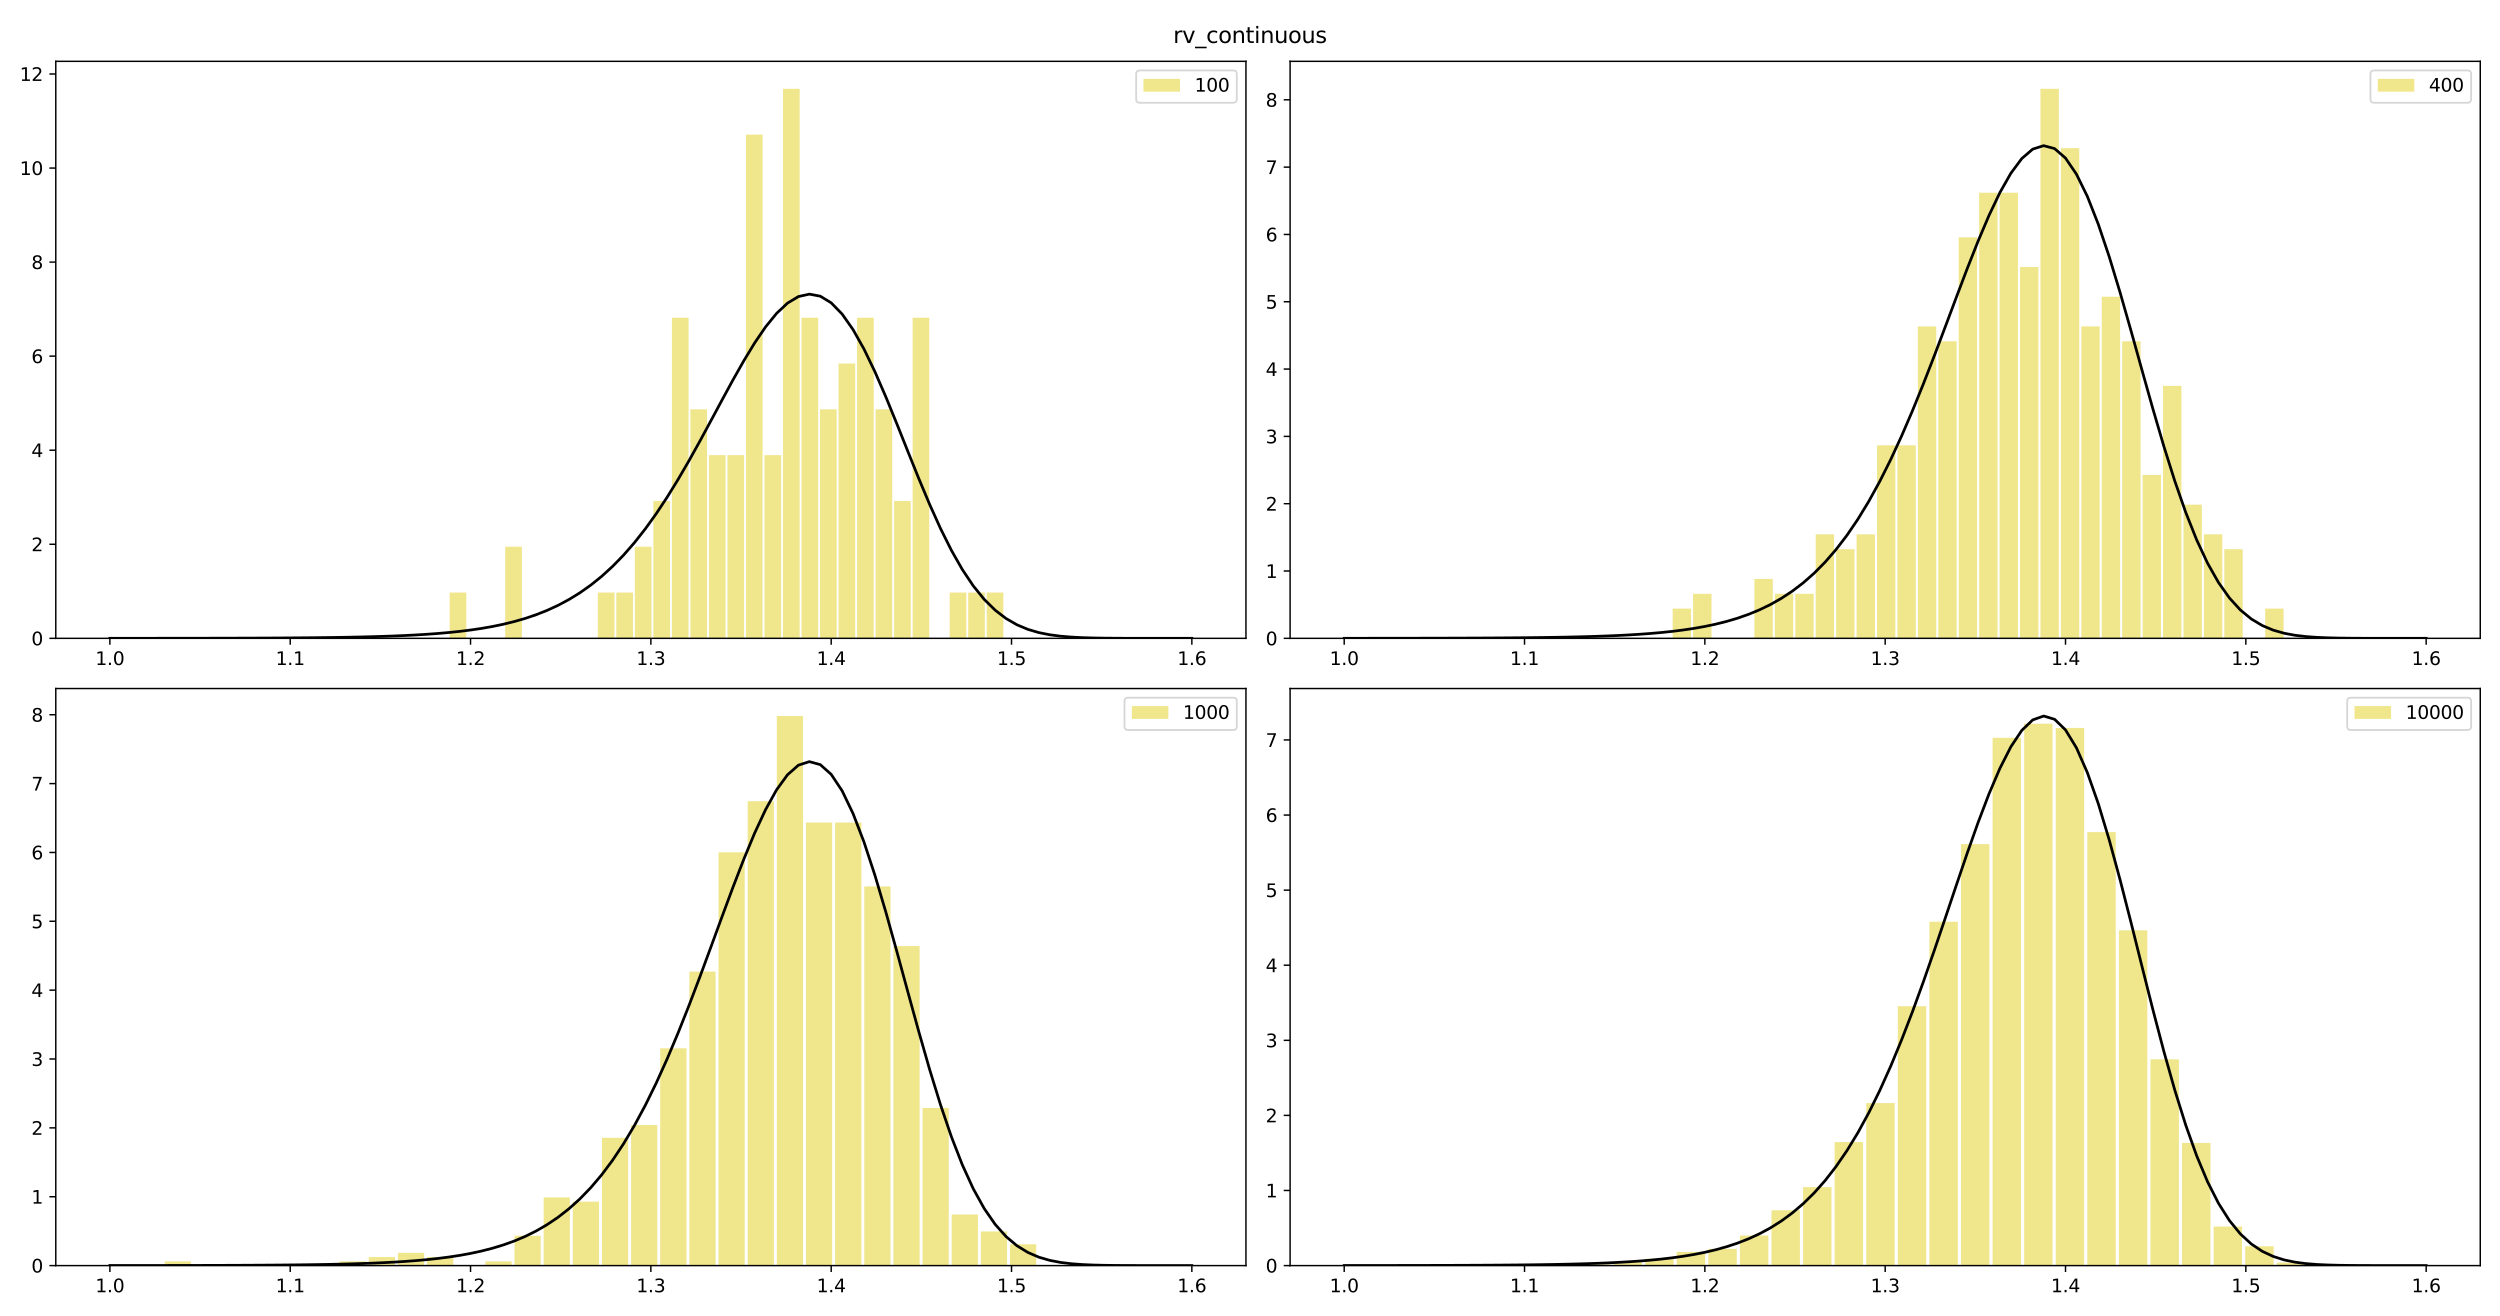 <?xml version="1.0" encoding="utf-8" standalone="no"?>
<!DOCTYPE svg PUBLIC "-//W3C//DTD SVG 1.1//EN"
  "http://www.w3.org/Graphics/SVG/1.1/DTD/svg11.dtd">
<svg xmlns:xlink="http://www.w3.org/1999/xlink" width="1368pt" height="720pt" viewBox="0 0 1368 720" xmlns="http://www.w3.org/2000/svg" version="1.1">
 <defs>
  <style type="text/css">*{stroke-linejoin: round; stroke-linecap: butt}</style>
 </defs>
 <g id="figure_1">
  <g id="patch_1">
   <path d="M 0 720 
L 1368 720 
L 1368 0 
L 0 0 
z
" style="fill: #ffffff"/>
  </g>
  <g id="axes_1">
   <g id="patch_2">
    <path d="M 30.525 349.296 
L 681.781 349.296 
L 681.781 33.547 
L 30.525 33.547 
z
" style="fill: #ffffff"/>
   </g>
   <g id="patch_3">
    <path d="M 246.05 349.296 
L 255.17 349.296 
L 255.17 324.236 
L 246.05 324.236 
z
" clip-path="url(#p4c1c902cc1)" style="fill: #f0e68c"/>
   </g>
   <g id="patch_4">
    <path d="M 256.183 349.296 
L 265.303 349.296 
L 265.303 349.296 
L 256.183 349.296 
z
" clip-path="url(#p4c1c902cc1)" style="fill: #f0e68c"/>
   </g>
   <g id="patch_5">
    <path d="M 266.316 349.296 
L 275.436 349.296 
L 275.436 349.296 
L 266.316 349.296 
z
" clip-path="url(#p4c1c902cc1)" style="fill: #f0e68c"/>
   </g>
   <g id="patch_6">
    <path d="M 276.45 349.296 
L 285.57 349.296 
L 285.57 299.177 
L 276.45 299.177 
z
" clip-path="url(#p4c1c902cc1)" style="fill: #f0e68c"/>
   </g>
   <g id="patch_7">
    <path d="M 286.583 349.296 
L 295.703 349.296 
L 295.703 349.296 
L 286.583 349.296 
z
" clip-path="url(#p4c1c902cc1)" style="fill: #f0e68c"/>
   </g>
   <g id="patch_8">
    <path d="M 296.716 349.296 
L 305.836 349.296 
L 305.836 349.296 
L 296.716 349.296 
z
" clip-path="url(#p4c1c902cc1)" style="fill: #f0e68c"/>
   </g>
   <g id="patch_9">
    <path d="M 306.85 349.296 
L 315.97 349.296 
L 315.97 349.296 
L 306.85 349.296 
z
" clip-path="url(#p4c1c902cc1)" style="fill: #f0e68c"/>
   </g>
   <g id="patch_10">
    <path d="M 316.983 349.296 
L 326.103 349.296 
L 326.103 349.296 
L 316.983 349.296 
z
" clip-path="url(#p4c1c902cc1)" style="fill: #f0e68c"/>
   </g>
   <g id="patch_11">
    <path d="M 327.116 349.296 
L 336.236 349.296 
L 336.236 324.236 
L 327.116 324.236 
z
" clip-path="url(#p4c1c902cc1)" style="fill: #f0e68c"/>
   </g>
   <g id="patch_12">
    <path d="M 337.25 349.296 
L 346.37 349.296 
L 346.37 324.236 
L 337.25 324.236 
z
" clip-path="url(#p4c1c902cc1)" style="fill: #f0e68c"/>
   </g>
   <g id="patch_13">
    <path d="M 347.383 349.296 
L 356.503 349.296 
L 356.503 299.177 
L 347.383 299.177 
z
" clip-path="url(#p4c1c902cc1)" style="fill: #f0e68c"/>
   </g>
   <g id="patch_14">
    <path d="M 357.516 349.296 
L 366.636 349.296 
L 366.636 274.118 
L 357.516 274.118 
z
" clip-path="url(#p4c1c902cc1)" style="fill: #f0e68c"/>
   </g>
   <g id="patch_15">
    <path d="M 367.65 349.296 
L 376.77 349.296 
L 376.77 173.88 
L 367.65 173.88 
z
" clip-path="url(#p4c1c902cc1)" style="fill: #f0e68c"/>
   </g>
   <g id="patch_16">
    <path d="M 377.783 349.296 
L 386.903 349.296 
L 386.903 223.999 
L 377.783 223.999 
z
" clip-path="url(#p4c1c902cc1)" style="fill: #f0e68c"/>
   </g>
   <g id="patch_17">
    <path d="M 387.916 349.296 
L 397.036 349.296 
L 397.036 249.058 
L 387.916 249.058 
z
" clip-path="url(#p4c1c902cc1)" style="fill: #f0e68c"/>
   </g>
   <g id="patch_18">
    <path d="M 398.049 349.296 
L 407.169 349.296 
L 407.169 249.058 
L 398.049 249.058 
z
" clip-path="url(#p4c1c902cc1)" style="fill: #f0e68c"/>
   </g>
   <g id="patch_19">
    <path d="M 408.183 349.296 
L 417.303 349.296 
L 417.303 73.642 
L 408.183 73.642 
z
" clip-path="url(#p4c1c902cc1)" style="fill: #f0e68c"/>
   </g>
   <g id="patch_20">
    <path d="M 418.316 349.296 
L 427.436 349.296 
L 427.436 249.058 
L 418.316 249.058 
z
" clip-path="url(#p4c1c902cc1)" style="fill: #f0e68c"/>
   </g>
   <g id="patch_21">
    <path d="M 428.449 349.296 
L 437.569 349.296 
L 437.569 48.583 
L 428.449 48.583 
z
" clip-path="url(#p4c1c902cc1)" style="fill: #f0e68c"/>
   </g>
   <g id="patch_22">
    <path d="M 438.583 349.296 
L 447.703 349.296 
L 447.703 173.88 
L 438.583 173.88 
z
" clip-path="url(#p4c1c902cc1)" style="fill: #f0e68c"/>
   </g>
   <g id="patch_23">
    <path d="M 448.716 349.296 
L 457.836 349.296 
L 457.836 223.999 
L 448.716 223.999 
z
" clip-path="url(#p4c1c902cc1)" style="fill: #f0e68c"/>
   </g>
   <g id="patch_24">
    <path d="M 458.849 349.296 
L 467.969 349.296 
L 467.969 198.939 
L 458.849 198.939 
z
" clip-path="url(#p4c1c902cc1)" style="fill: #f0e68c"/>
   </g>
   <g id="patch_25">
    <path d="M 468.983 349.296 
L 478.103 349.296 
L 478.103 173.88 
L 468.983 173.88 
z
" clip-path="url(#p4c1c902cc1)" style="fill: #f0e68c"/>
   </g>
   <g id="patch_26">
    <path d="M 479.116 349.296 
L 488.236 349.296 
L 488.236 223.999 
L 479.116 223.999 
z
" clip-path="url(#p4c1c902cc1)" style="fill: #f0e68c"/>
   </g>
   <g id="patch_27">
    <path d="M 489.249 349.296 
L 498.369 349.296 
L 498.369 274.118 
L 489.249 274.118 
z
" clip-path="url(#p4c1c902cc1)" style="fill: #f0e68c"/>
   </g>
   <g id="patch_28">
    <path d="M 499.383 349.296 
L 508.503 349.296 
L 508.503 173.88 
L 499.383 173.88 
z
" clip-path="url(#p4c1c902cc1)" style="fill: #f0e68c"/>
   </g>
   <g id="patch_29">
    <path d="M 509.516 349.296 
L 518.636 349.296 
L 518.636 349.296 
L 509.516 349.296 
z
" clip-path="url(#p4c1c902cc1)" style="fill: #f0e68c"/>
   </g>
   <g id="patch_30">
    <path d="M 519.649 349.296 
L 528.769 349.296 
L 528.769 324.236 
L 519.649 324.236 
z
" clip-path="url(#p4c1c902cc1)" style="fill: #f0e68c"/>
   </g>
   <g id="patch_31">
    <path d="M 529.783 349.296 
L 538.903 349.296 
L 538.903 324.236 
L 529.783 324.236 
z
" clip-path="url(#p4c1c902cc1)" style="fill: #f0e68c"/>
   </g>
   <g id="patch_32">
    <path d="M 539.916 349.296 
L 549.036 349.296 
L 549.036 324.236 
L 539.916 324.236 
z
" clip-path="url(#p4c1c902cc1)" style="fill: #f0e68c"/>
   </g>
   <g id="matplotlib.axis_1">
    <g id="xtick_1">
     <g id="line2d_1">
      <defs>
       <path id="m03266a0c5c" d="M 0 0 
L 0 3.5 
" style="stroke: #000000; stroke-width: 0.8"/>
      </defs>
      <g>
       <use xlink:href="#m03266a0c5c" x="60.128" y="349.296" style="stroke: #000000; stroke-width: 0.8"/>
      </g>
     </g>
     <g id="text_1">
      <!-- 1.0 -->
      <g transform="translate(52.176 363.894) scale(0.1 -0.1)">
       <defs>
        <path id="DejaVuSans-31" d="M 794 531 
L 1825 531 
L 1825 4091 
L 703 3866 
L 703 4441 
L 1819 4666 
L 2450 4666 
L 2450 531 
L 3481 531 
L 3481 0 
L 794 0 
L 794 531 
z
" transform="scale(0.016)"/>
        <path id="DejaVuSans-2e" d="M 684 794 
L 1344 794 
L 1344 0 
L 684 0 
L 684 794 
z
" transform="scale(0.016)"/>
        <path id="DejaVuSans-30" d="M 2034 4250 
Q 1547 4250 1301 3770 
Q 1056 3291 1056 2328 
Q 1056 1369 1301 889 
Q 1547 409 2034 409 
Q 2525 409 2770 889 
Q 3016 1369 3016 2328 
Q 3016 3291 2770 3770 
Q 2525 4250 2034 4250 
z
M 2034 4750 
Q 2819 4750 3233 4129 
Q 3647 3509 3647 2328 
Q 3647 1150 3233 529 
Q 2819 -91 2034 -91 
Q 1250 -91 836 529 
Q 422 1150 422 2328 
Q 422 3509 836 4129 
Q 1250 4750 2034 4750 
z
" transform="scale(0.016)"/>
       </defs>
       <use xlink:href="#DejaVuSans-31"/>
       <use xlink:href="#DejaVuSans-2e" x="63.623"/>
       <use xlink:href="#DejaVuSans-30" x="95.41"/>
      </g>
     </g>
    </g>
    <g id="xtick_2">
     <g id="line2d_2">
      <g>
       <use xlink:href="#m03266a0c5c" x="158.803" y="349.296" style="stroke: #000000; stroke-width: 0.8"/>
      </g>
     </g>
     <g id="text_2">
      <!-- 1.1 -->
      <g transform="translate(150.851 363.894) scale(0.1 -0.1)">
       <use xlink:href="#DejaVuSans-31"/>
       <use xlink:href="#DejaVuSans-2e" x="63.623"/>
       <use xlink:href="#DejaVuSans-31" x="95.41"/>
      </g>
     </g>
    </g>
    <g id="xtick_3">
     <g id="line2d_3">
      <g>
       <use xlink:href="#m03266a0c5c" x="257.478" y="349.296" style="stroke: #000000; stroke-width: 0.8"/>
      </g>
     </g>
     <g id="text_3">
      <!-- 1.2 -->
      <g transform="translate(249.526 363.894) scale(0.1 -0.1)">
       <defs>
        <path id="DejaVuSans-32" d="M 1228 531 
L 3431 531 
L 3431 0 
L 469 0 
L 469 531 
Q 828 903 1448 1529 
Q 2069 2156 2228 2338 
Q 2531 2678 2651 2914 
Q 2772 3150 2772 3378 
Q 2772 3750 2511 3984 
Q 2250 4219 1831 4219 
Q 1534 4219 1204 4116 
Q 875 4013 500 3803 
L 500 4441 
Q 881 4594 1212 4672 
Q 1544 4750 1819 4750 
Q 2544 4750 2975 4387 
Q 3406 4025 3406 3419 
Q 3406 3131 3298 2873 
Q 3191 2616 2906 2266 
Q 2828 2175 2409 1742 
Q 1991 1309 1228 531 
z
" transform="scale(0.016)"/>
       </defs>
       <use xlink:href="#DejaVuSans-31"/>
       <use xlink:href="#DejaVuSans-2e" x="63.623"/>
       <use xlink:href="#DejaVuSans-32" x="95.41"/>
      </g>
     </g>
    </g>
    <g id="xtick_4">
     <g id="line2d_4">
      <g>
       <use xlink:href="#m03266a0c5c" x="356.153" y="349.296" style="stroke: #000000; stroke-width: 0.8"/>
      </g>
     </g>
     <g id="text_4">
      <!-- 1.3 -->
      <g transform="translate(348.202 363.894) scale(0.1 -0.1)">
       <defs>
        <path id="DejaVuSans-33" d="M 2597 2516 
Q 3050 2419 3304 2112 
Q 3559 1806 3559 1356 
Q 3559 666 3084 287 
Q 2609 -91 1734 -91 
Q 1441 -91 1130 -33 
Q 819 25 488 141 
L 488 750 
Q 750 597 1062 519 
Q 1375 441 1716 441 
Q 2309 441 2620 675 
Q 2931 909 2931 1356 
Q 2931 1769 2642 2001 
Q 2353 2234 1838 2234 
L 1294 2234 
L 1294 2753 
L 1863 2753 
Q 2328 2753 2575 2939 
Q 2822 3125 2822 3475 
Q 2822 3834 2567 4026 
Q 2313 4219 1838 4219 
Q 1578 4219 1281 4162 
Q 984 4106 628 3988 
L 628 4550 
Q 988 4650 1302 4700 
Q 1616 4750 1894 4750 
Q 2613 4750 3031 4423 
Q 3450 4097 3450 3541 
Q 3450 3153 3228 2886 
Q 3006 2619 2597 2516 
z
" transform="scale(0.016)"/>
       </defs>
       <use xlink:href="#DejaVuSans-31"/>
       <use xlink:href="#DejaVuSans-2e" x="63.623"/>
       <use xlink:href="#DejaVuSans-33" x="95.41"/>
      </g>
     </g>
    </g>
    <g id="xtick_5">
     <g id="line2d_5">
      <g>
       <use xlink:href="#m03266a0c5c" x="454.828" y="349.296" style="stroke: #000000; stroke-width: 0.8"/>
      </g>
     </g>
     <g id="text_5">
      <!-- 1.4 -->
      <g transform="translate(446.877 363.894) scale(0.1 -0.1)">
       <defs>
        <path id="DejaVuSans-34" d="M 2419 4116 
L 825 1625 
L 2419 1625 
L 2419 4116 
z
M 2253 4666 
L 3047 4666 
L 3047 1625 
L 3713 1625 
L 3713 1100 
L 3047 1100 
L 3047 0 
L 2419 0 
L 2419 1100 
L 313 1100 
L 313 1709 
L 2253 4666 
z
" transform="scale(0.016)"/>
       </defs>
       <use xlink:href="#DejaVuSans-31"/>
       <use xlink:href="#DejaVuSans-2e" x="63.623"/>
       <use xlink:href="#DejaVuSans-34" x="95.41"/>
      </g>
     </g>
    </g>
    <g id="xtick_6">
     <g id="line2d_6">
      <g>
       <use xlink:href="#m03266a0c5c" x="553.504" y="349.296" style="stroke: #000000; stroke-width: 0.8"/>
      </g>
     </g>
     <g id="text_6">
      <!-- 1.5 -->
      <g transform="translate(545.552 363.894) scale(0.1 -0.1)">
       <defs>
        <path id="DejaVuSans-35" d="M 691 4666 
L 3169 4666 
L 3169 4134 
L 1269 4134 
L 1269 2991 
Q 1406 3038 1543 3061 
Q 1681 3084 1819 3084 
Q 2600 3084 3056 2656 
Q 3513 2228 3513 1497 
Q 3513 744 3044 326 
Q 2575 -91 1722 -91 
Q 1428 -91 1123 -41 
Q 819 9 494 109 
L 494 744 
Q 775 591 1075 516 
Q 1375 441 1709 441 
Q 2250 441 2565 725 
Q 2881 1009 2881 1497 
Q 2881 1984 2565 2268 
Q 2250 2553 1709 2553 
Q 1456 2553 1204 2497 
Q 953 2441 691 2322 
L 691 4666 
z
" transform="scale(0.016)"/>
       </defs>
       <use xlink:href="#DejaVuSans-31"/>
       <use xlink:href="#DejaVuSans-2e" x="63.623"/>
       <use xlink:href="#DejaVuSans-35" x="95.41"/>
      </g>
     </g>
    </g>
    <g id="xtick_7">
     <g id="line2d_7">
      <g>
       <use xlink:href="#m03266a0c5c" x="652.179" y="349.296" style="stroke: #000000; stroke-width: 0.8"/>
      </g>
     </g>
     <g id="text_7">
      <!-- 1.6 -->
      <g transform="translate(644.227 363.894) scale(0.1 -0.1)">
       <defs>
        <path id="DejaVuSans-36" d="M 2113 2584 
Q 1688 2584 1439 2293 
Q 1191 2003 1191 1497 
Q 1191 994 1439 701 
Q 1688 409 2113 409 
Q 2538 409 2786 701 
Q 3034 994 3034 1497 
Q 3034 2003 2786 2293 
Q 2538 2584 2113 2584 
z
M 3366 4563 
L 3366 3988 
Q 3128 4100 2886 4159 
Q 2644 4219 2406 4219 
Q 1781 4219 1451 3797 
Q 1122 3375 1075 2522 
Q 1259 2794 1537 2939 
Q 1816 3084 2150 3084 
Q 2853 3084 3261 2657 
Q 3669 2231 3669 1497 
Q 3669 778 3244 343 
Q 2819 -91 2113 -91 
Q 1303 -91 875 529 
Q 447 1150 447 2328 
Q 447 3434 972 4092 
Q 1497 4750 2381 4750 
Q 2619 4750 2861 4703 
Q 3103 4656 3366 4563 
z
" transform="scale(0.016)"/>
       </defs>
       <use xlink:href="#DejaVuSans-31"/>
       <use xlink:href="#DejaVuSans-2e" x="63.623"/>
       <use xlink:href="#DejaVuSans-36" x="95.41"/>
      </g>
     </g>
    </g>
   </g>
   <g id="matplotlib.axis_2">
    <g id="ytick_1">
     <g id="line2d_8">
      <defs>
       <path id="mb53e0e25a0" d="M 0 0 
L -3.5 0 
" style="stroke: #000000; stroke-width: 0.8"/>
      </defs>
      <g>
       <use xlink:href="#mb53e0e25a0" x="30.525" y="349.296" style="stroke: #000000; stroke-width: 0.8"/>
      </g>
     </g>
     <g id="text_8">
      <!-- 0 -->
      <g transform="translate(17.163 353.095) scale(0.1 -0.1)">
       <use xlink:href="#DejaVuSans-30"/>
      </g>
     </g>
    </g>
    <g id="ytick_2">
     <g id="line2d_9">
      <g>
       <use xlink:href="#mb53e0e25a0" x="30.525" y="297.827" style="stroke: #000000; stroke-width: 0.8"/>
      </g>
     </g>
     <g id="text_9">
      <!-- 2 -->
      <g transform="translate(17.163 301.626) scale(0.1 -0.1)">
       <use xlink:href="#DejaVuSans-32"/>
      </g>
     </g>
    </g>
    <g id="ytick_3">
     <g id="line2d_10">
      <g>
       <use xlink:href="#mb53e0e25a0" x="30.525" y="246.358" style="stroke: #000000; stroke-width: 0.8"/>
      </g>
     </g>
     <g id="text_10">
      <!-- 4 -->
      <g transform="translate(17.163 250.157) scale(0.1 -0.1)">
       <use xlink:href="#DejaVuSans-34"/>
      </g>
     </g>
    </g>
    <g id="ytick_4">
     <g id="line2d_11">
      <g>
       <use xlink:href="#mb53e0e25a0" x="30.525" y="194.889" style="stroke: #000000; stroke-width: 0.8"/>
      </g>
     </g>
     <g id="text_11">
      <!-- 6 -->
      <g transform="translate(17.163 198.689) scale(0.1 -0.1)">
       <use xlink:href="#DejaVuSans-36"/>
      </g>
     </g>
    </g>
    <g id="ytick_5">
     <g id="line2d_12">
      <g>
       <use xlink:href="#mb53e0e25a0" x="30.525" y="143.421" style="stroke: #000000; stroke-width: 0.8"/>
      </g>
     </g>
     <g id="text_12">
      <!-- 8 -->
      <g transform="translate(17.163 147.22) scale(0.1 -0.1)">
       <defs>
        <path id="DejaVuSans-38" d="M 2034 2216 
Q 1584 2216 1326 1975 
Q 1069 1734 1069 1313 
Q 1069 891 1326 650 
Q 1584 409 2034 409 
Q 2484 409 2743 651 
Q 3003 894 3003 1313 
Q 3003 1734 2745 1975 
Q 2488 2216 2034 2216 
z
M 1403 2484 
Q 997 2584 770 2862 
Q 544 3141 544 3541 
Q 544 4100 942 4425 
Q 1341 4750 2034 4750 
Q 2731 4750 3128 4425 
Q 3525 4100 3525 3541 
Q 3525 3141 3298 2862 
Q 3072 2584 2669 2484 
Q 3125 2378 3379 2068 
Q 3634 1759 3634 1313 
Q 3634 634 3220 271 
Q 2806 -91 2034 -91 
Q 1263 -91 848 271 
Q 434 634 434 1313 
Q 434 1759 690 2068 
Q 947 2378 1403 2484 
z
M 1172 3481 
Q 1172 3119 1398 2916 
Q 1625 2713 2034 2713 
Q 2441 2713 2670 2916 
Q 2900 3119 2900 3481 
Q 2900 3844 2670 4047 
Q 2441 4250 2034 4250 
Q 1625 4250 1398 4047 
Q 1172 3844 1172 3481 
z
" transform="scale(0.016)"/>
       </defs>
       <use xlink:href="#DejaVuSans-38"/>
      </g>
     </g>
    </g>
    <g id="ytick_6">
     <g id="line2d_13">
      <g>
       <use xlink:href="#mb53e0e25a0" x="30.525" y="91.952" style="stroke: #000000; stroke-width: 0.8"/>
      </g>
     </g>
     <g id="text_13">
      <!-- 10 -->
      <g transform="translate(10.8 95.751) scale(0.1 -0.1)">
       <use xlink:href="#DejaVuSans-31"/>
       <use xlink:href="#DejaVuSans-30" x="63.623"/>
      </g>
     </g>
    </g>
    <g id="ytick_7">
     <g id="line2d_14">
      <g>
       <use xlink:href="#mb53e0e25a0" x="30.525" y="40.483" style="stroke: #000000; stroke-width: 0.8"/>
      </g>
     </g>
     <g id="text_14">
      <!-- 12 -->
      <g transform="translate(10.8 44.282) scale(0.1 -0.1)">
       <use xlink:href="#DejaVuSans-31"/>
       <use xlink:href="#DejaVuSans-32" x="63.623"/>
      </g>
     </g>
    </g>
   </g>
   <g id="line2d_15">
    <path d="M 60.128 349.278 
L 66.108 349.276 
L 72.088 349.273 
L 78.069 349.269 
L 84.049 349.264 
L 90.029 349.259 
L 96.009 349.253 
L 101.99 349.246 
L 107.97 349.237 
L 113.95 349.227 
L 119.931 349.215 
L 125.911 349.201 
L 131.891 349.183 
L 137.872 349.163 
L 143.852 349.139 
L 149.832 349.11 
L 155.813 349.075 
L 161.793 349.033 
L 167.773 348.984 
L 173.754 348.924 
L 179.734 348.853 
L 185.714 348.767 
L 191.694 348.664 
L 197.675 348.541 
L 203.655 348.394 
L 209.635 348.216 
L 215.616 348.004 
L 221.596 347.749 
L 227.576 347.444 
L 233.557 347.078 
L 239.537 346.641 
L 245.517 346.119 
L 251.498 345.496 
L 257.478 344.754 
L 263.458 343.871 
L 269.439 342.824 
L 275.419 341.585 
L 281.399 340.121 
L 287.38 338.399 
L 293.36 336.377 
L 299.34 334.015 
L 305.32 331.264 
L 311.301 328.076 
L 317.281 324.398 
L 323.261 320.179 
L 329.242 315.366 
L 335.222 309.912 
L 341.202 303.773 
L 347.183 296.918 
L 353.163 289.328 
L 359.143 281.001 
L 365.124 271.959 
L 371.104 262.254 
L 377.084 251.968 
L 383.065 241.22 
L 389.045 230.173 
L 395.025 219.029 
L 401.005 208.03 
L 406.986 197.457 
L 412.966 187.623 
L 418.946 178.858 
L 424.927 171.5 
L 430.907 165.874 
L 436.887 162.277 
L 442.868 160.951 
L 448.848 162.069 
L 454.828 165.71 
L 460.809 171.852 
L 466.789 180.362 
L 472.769 190.996 
L 478.75 203.409 
L 484.73 217.174 
L 490.71 231.807 
L 496.691 246.8 
L 502.671 261.652 
L 508.651 275.905 
L 514.631 289.171 
L 520.612 301.152 
L 526.592 311.655 
L 532.572 320.591 
L 538.553 327.967 
L 544.533 333.872 
L 550.513 338.452 
L 556.494 341.894 
L 562.474 344.395 
L 568.454 346.153 
L 574.435 347.346 
L 580.415 348.128 
L 586.395 348.62 
L 592.376 348.92 
L 598.356 349.094 
L 604.336 349.192 
L 610.316 349.244 
L 616.297 349.271 
L 622.277 349.285 
L 628.257 349.291 
L 634.238 349.294 
L 640.218 349.295 
L 646.198 349.295 
L 652.179 349.296 
" clip-path="url(#p4c1c902cc1)" style="fill: none; stroke: #000000; stroke-width: 1.5; stroke-linecap: square"/>
   </g>
   <g id="patch_33">
    <path d="M 30.525 349.296 
L 30.525 33.547 
" style="fill: none; stroke: #000000; stroke-width: 0.8; stroke-linejoin: miter; stroke-linecap: square"/>
   </g>
   <g id="patch_34">
    <path d="M 681.781 349.296 
L 681.781 33.547 
" style="fill: none; stroke: #000000; stroke-width: 0.8; stroke-linejoin: miter; stroke-linecap: square"/>
   </g>
   <g id="patch_35">
    <path d="M 30.525 349.296 
L 681.781 349.296 
" style="fill: none; stroke: #000000; stroke-width: 0.8; stroke-linejoin: miter; stroke-linecap: square"/>
   </g>
   <g id="patch_36">
    <path d="M 30.525 33.547 
L 681.781 33.547 
" style="fill: none; stroke: #000000; stroke-width: 0.8; stroke-linejoin: miter; stroke-linecap: square"/>
   </g>
   <g id="legend_1">
    <g id="patch_37">
     <path d="M 623.694 56.226 
L 674.781 56.226 
Q 676.781 56.226 676.781 54.226 
L 676.781 40.547 
Q 676.781 38.547 674.781 38.547 
L 623.694 38.547 
Q 621.694 38.547 621.694 40.547 
L 621.694 54.226 
Q 621.694 56.226 623.694 56.226 
z
" style="fill: #ffffff; opacity: 0.8; stroke: #cccccc; stroke-linejoin: miter"/>
    </g>
    <g id="patch_38">
     <path d="M 625.694 50.146 
L 645.694 50.146 
L 645.694 43.146 
L 625.694 43.146 
z
" style="fill: #f0e68c"/>
    </g>
    <g id="text_15">
     <!-- 100 -->
     <g transform="translate(653.694 50.146) scale(0.1 -0.1)">
      <use xlink:href="#DejaVuSans-31"/>
      <use xlink:href="#DejaVuSans-30" x="63.623"/>
      <use xlink:href="#DejaVuSans-30" x="127.246"/>
     </g>
    </g>
   </g>
  </g>
  <g id="axes_2">
   <g id="patch_39">
    <path d="M 705.944 349.296 
L 1357.2 349.296 
L 1357.2 33.547 
L 705.944 33.547 
z
" style="fill: #ffffff"/>
   </g>
   <g id="patch_40">
    <path d="M 915.282 349.296 
L 925.344 349.296 
L 925.344 333.041 
L 915.282 333.041 
z
" clip-path="url(#p134d50c484)" style="fill: #f0e68c"/>
   </g>
   <g id="patch_41">
    <path d="M 926.462 349.296 
L 936.525 349.296 
L 936.525 324.914 
L 926.462 324.914 
z
" clip-path="url(#p134d50c484)" style="fill: #f0e68c"/>
   </g>
   <g id="patch_42">
    <path d="M 937.643 349.296 
L 947.705 349.296 
L 947.705 349.296 
L 937.643 349.296 
z
" clip-path="url(#p134d50c484)" style="fill: #f0e68c"/>
   </g>
   <g id="patch_43">
    <path d="M 948.823 349.296 
L 958.886 349.296 
L 958.886 349.296 
L 948.823 349.296 
z
" clip-path="url(#p134d50c484)" style="fill: #f0e68c"/>
   </g>
   <g id="patch_44">
    <path d="M 960.004 349.296 
L 970.066 349.296 
L 970.066 316.786 
L 960.004 316.786 
z
" clip-path="url(#p134d50c484)" style="fill: #f0e68c"/>
   </g>
   <g id="patch_45">
    <path d="M 971.184 349.296 
L 981.247 349.296 
L 981.247 324.914 
L 971.184 324.914 
z
" clip-path="url(#p134d50c484)" style="fill: #f0e68c"/>
   </g>
   <g id="patch_46">
    <path d="M 982.365 349.296 
L 992.427 349.296 
L 992.427 324.914 
L 982.365 324.914 
z
" clip-path="url(#p134d50c484)" style="fill: #f0e68c"/>
   </g>
   <g id="patch_47">
    <path d="M 993.545 349.296 
L 1003.608 349.296 
L 1003.608 292.404 
L 993.545 292.404 
z
" clip-path="url(#p134d50c484)" style="fill: #f0e68c"/>
   </g>
   <g id="patch_48">
    <path d="M 1004.726 349.296 
L 1014.788 349.296 
L 1014.788 300.531 
L 1004.726 300.531 
z
" clip-path="url(#p134d50c484)" style="fill: #f0e68c"/>
   </g>
   <g id="patch_49">
    <path d="M 1015.906 349.296 
L 1025.969 349.296 
L 1025.969 292.404 
L 1015.906 292.404 
z
" clip-path="url(#p134d50c484)" style="fill: #f0e68c"/>
   </g>
   <g id="patch_50">
    <path d="M 1027.087 349.296 
L 1037.149 349.296 
L 1037.149 243.64 
L 1027.087 243.64 
z
" clip-path="url(#p134d50c484)" style="fill: #f0e68c"/>
   </g>
   <g id="patch_51">
    <path d="M 1038.267 349.296 
L 1048.33 349.296 
L 1048.33 243.64 
L 1038.267 243.64 
z
" clip-path="url(#p134d50c484)" style="fill: #f0e68c"/>
   </g>
   <g id="patch_52">
    <path d="M 1049.448 349.296 
L 1059.51 349.296 
L 1059.51 178.621 
L 1049.448 178.621 
z
" clip-path="url(#p134d50c484)" style="fill: #f0e68c"/>
   </g>
   <g id="patch_53">
    <path d="M 1060.628 349.296 
L 1070.691 349.296 
L 1070.691 186.748 
L 1060.628 186.748 
z
" clip-path="url(#p134d50c484)" style="fill: #f0e68c"/>
   </g>
   <g id="patch_54">
    <path d="M 1071.809 349.296 
L 1081.871 349.296 
L 1081.871 129.857 
L 1071.809 129.857 
z
" clip-path="url(#p134d50c484)" style="fill: #f0e68c"/>
   </g>
   <g id="patch_55">
    <path d="M 1082.989 349.296 
L 1093.052 349.296 
L 1093.052 105.475 
L 1082.989 105.475 
z
" clip-path="url(#p134d50c484)" style="fill: #f0e68c"/>
   </g>
   <g id="patch_56">
    <path d="M 1094.17 349.296 
L 1104.232 349.296 
L 1104.232 105.475 
L 1094.17 105.475 
z
" clip-path="url(#p134d50c484)" style="fill: #f0e68c"/>
   </g>
   <g id="patch_57">
    <path d="M 1105.351 349.296 
L 1115.413 349.296 
L 1115.413 146.112 
L 1105.351 146.112 
z
" clip-path="url(#p134d50c484)" style="fill: #f0e68c"/>
   </g>
   <g id="patch_58">
    <path d="M 1116.531 349.296 
L 1126.593 349.296 
L 1126.593 48.583 
L 1116.531 48.583 
z
" clip-path="url(#p134d50c484)" style="fill: #f0e68c"/>
   </g>
   <g id="patch_59">
    <path d="M 1127.712 349.296 
L 1137.774 349.296 
L 1137.774 81.093 
L 1127.712 81.093 
z
" clip-path="url(#p134d50c484)" style="fill: #f0e68c"/>
   </g>
   <g id="patch_60">
    <path d="M 1138.892 349.296 
L 1148.955 349.296 
L 1148.955 178.621 
L 1138.892 178.621 
z
" clip-path="url(#p134d50c484)" style="fill: #f0e68c"/>
   </g>
   <g id="patch_61">
    <path d="M 1150.073 349.296 
L 1160.135 349.296 
L 1160.135 162.366 
L 1150.073 162.366 
z
" clip-path="url(#p134d50c484)" style="fill: #f0e68c"/>
   </g>
   <g id="patch_62">
    <path d="M 1161.253 349.296 
L 1171.316 349.296 
L 1171.316 186.748 
L 1161.253 186.748 
z
" clip-path="url(#p134d50c484)" style="fill: #f0e68c"/>
   </g>
   <g id="patch_63">
    <path d="M 1172.434 349.296 
L 1182.496 349.296 
L 1182.496 259.895 
L 1172.434 259.895 
z
" clip-path="url(#p134d50c484)" style="fill: #f0e68c"/>
   </g>
   <g id="patch_64">
    <path d="M 1183.614 349.296 
L 1193.677 349.296 
L 1193.677 211.13 
L 1183.614 211.13 
z
" clip-path="url(#p134d50c484)" style="fill: #f0e68c"/>
   </g>
   <g id="patch_65">
    <path d="M 1194.795 349.296 
L 1204.857 349.296 
L 1204.857 276.149 
L 1194.795 276.149 
z
" clip-path="url(#p134d50c484)" style="fill: #f0e68c"/>
   </g>
   <g id="patch_66">
    <path d="M 1205.975 349.296 
L 1216.038 349.296 
L 1216.038 292.404 
L 1205.975 292.404 
z
" clip-path="url(#p134d50c484)" style="fill: #f0e68c"/>
   </g>
   <g id="patch_67">
    <path d="M 1217.156 349.296 
L 1227.218 349.296 
L 1227.218 300.531 
L 1217.156 300.531 
z
" clip-path="url(#p134d50c484)" style="fill: #f0e68c"/>
   </g>
   <g id="patch_68">
    <path d="M 1228.336 349.296 
L 1238.399 349.296 
L 1238.399 349.296 
L 1228.336 349.296 
z
" clip-path="url(#p134d50c484)" style="fill: #f0e68c"/>
   </g>
   <g id="patch_69">
    <path d="M 1239.517 349.296 
L 1249.579 349.296 
L 1249.579 333.041 
L 1239.517 333.041 
z
" clip-path="url(#p134d50c484)" style="fill: #f0e68c"/>
   </g>
   <g id="matplotlib.axis_3">
    <g id="xtick_8">
     <g id="line2d_16">
      <g>
       <use xlink:href="#m03266a0c5c" x="735.546" y="349.296" style="stroke: #000000; stroke-width: 0.8"/>
      </g>
     </g>
     <g id="text_16">
      <!-- 1.0 -->
      <g transform="translate(727.595 363.894) scale(0.1 -0.1)">
       <use xlink:href="#DejaVuSans-31"/>
       <use xlink:href="#DejaVuSans-2e" x="63.623"/>
       <use xlink:href="#DejaVuSans-30" x="95.41"/>
      </g>
     </g>
    </g>
    <g id="xtick_9">
     <g id="line2d_17">
      <g>
       <use xlink:href="#m03266a0c5c" x="834.221" y="349.296" style="stroke: #000000; stroke-width: 0.8"/>
      </g>
     </g>
     <g id="text_17">
      <!-- 1.1 -->
      <g transform="translate(826.27 363.894) scale(0.1 -0.1)">
       <use xlink:href="#DejaVuSans-31"/>
       <use xlink:href="#DejaVuSans-2e" x="63.623"/>
       <use xlink:href="#DejaVuSans-31" x="95.41"/>
      </g>
     </g>
    </g>
    <g id="xtick_10">
     <g id="line2d_18">
      <g>
       <use xlink:href="#m03266a0c5c" x="932.897" y="349.296" style="stroke: #000000; stroke-width: 0.8"/>
      </g>
     </g>
     <g id="text_18">
      <!-- 1.2 -->
      <g transform="translate(924.945 363.894) scale(0.1 -0.1)">
       <use xlink:href="#DejaVuSans-31"/>
       <use xlink:href="#DejaVuSans-2e" x="63.623"/>
       <use xlink:href="#DejaVuSans-32" x="95.41"/>
      </g>
     </g>
    </g>
    <g id="xtick_11">
     <g id="line2d_19">
      <g>
       <use xlink:href="#m03266a0c5c" x="1031.572" y="349.296" style="stroke: #000000; stroke-width: 0.8"/>
      </g>
     </g>
     <g id="text_19">
      <!-- 1.3 -->
      <g transform="translate(1023.62 363.894) scale(0.1 -0.1)">
       <use xlink:href="#DejaVuSans-31"/>
       <use xlink:href="#DejaVuSans-2e" x="63.623"/>
       <use xlink:href="#DejaVuSans-33" x="95.41"/>
      </g>
     </g>
    </g>
    <g id="xtick_12">
     <g id="line2d_20">
      <g>
       <use xlink:href="#m03266a0c5c" x="1130.247" y="349.296" style="stroke: #000000; stroke-width: 0.8"/>
      </g>
     </g>
     <g id="text_20">
      <!-- 1.4 -->
      <g transform="translate(1122.296 363.894) scale(0.1 -0.1)">
       <use xlink:href="#DejaVuSans-31"/>
       <use xlink:href="#DejaVuSans-2e" x="63.623"/>
       <use xlink:href="#DejaVuSans-34" x="95.41"/>
      </g>
     </g>
    </g>
    <g id="xtick_13">
     <g id="line2d_21">
      <g>
       <use xlink:href="#m03266a0c5c" x="1228.922" y="349.296" style="stroke: #000000; stroke-width: 0.8"/>
      </g>
     </g>
     <g id="text_21">
      <!-- 1.5 -->
      <g transform="translate(1220.971 363.894) scale(0.1 -0.1)">
       <use xlink:href="#DejaVuSans-31"/>
       <use xlink:href="#DejaVuSans-2e" x="63.623"/>
       <use xlink:href="#DejaVuSans-35" x="95.41"/>
      </g>
     </g>
    </g>
    <g id="xtick_14">
     <g id="line2d_22">
      <g>
       <use xlink:href="#m03266a0c5c" x="1327.597" y="349.296" style="stroke: #000000; stroke-width: 0.8"/>
      </g>
     </g>
     <g id="text_22">
      <!-- 1.6 -->
      <g transform="translate(1319.646 363.894) scale(0.1 -0.1)">
       <use xlink:href="#DejaVuSans-31"/>
       <use xlink:href="#DejaVuSans-2e" x="63.623"/>
       <use xlink:href="#DejaVuSans-36" x="95.41"/>
      </g>
     </g>
    </g>
   </g>
   <g id="matplotlib.axis_4">
    <g id="ytick_8">
     <g id="line2d_23">
      <g>
       <use xlink:href="#mb53e0e25a0" x="705.944" y="349.296" style="stroke: #000000; stroke-width: 0.8"/>
      </g>
     </g>
     <g id="text_23">
      <!-- 0 -->
      <g transform="translate(692.581 353.095) scale(0.1 -0.1)">
       <use xlink:href="#DejaVuSans-30"/>
      </g>
     </g>
    </g>
    <g id="ytick_9">
     <g id="line2d_24">
      <g>
       <use xlink:href="#mb53e0e25a0" x="705.944" y="312.46" style="stroke: #000000; stroke-width: 0.8"/>
      </g>
     </g>
     <g id="text_24">
      <!-- 1 -->
      <g transform="translate(692.581 316.26) scale(0.1 -0.1)">
       <use xlink:href="#DejaVuSans-31"/>
      </g>
     </g>
    </g>
    <g id="ytick_10">
     <g id="line2d_25">
      <g>
       <use xlink:href="#mb53e0e25a0" x="705.944" y="275.625" style="stroke: #000000; stroke-width: 0.8"/>
      </g>
     </g>
     <g id="text_25">
      <!-- 2 -->
      <g transform="translate(692.581 279.424) scale(0.1 -0.1)">
       <use xlink:href="#DejaVuSans-32"/>
      </g>
     </g>
    </g>
    <g id="ytick_11">
     <g id="line2d_26">
      <g>
       <use xlink:href="#mb53e0e25a0" x="705.944" y="238.79" style="stroke: #000000; stroke-width: 0.8"/>
      </g>
     </g>
     <g id="text_26">
      <!-- 3 -->
      <g transform="translate(692.581 242.589) scale(0.1 -0.1)">
       <use xlink:href="#DejaVuSans-33"/>
      </g>
     </g>
    </g>
    <g id="ytick_12">
     <g id="line2d_27">
      <g>
       <use xlink:href="#mb53e0e25a0" x="705.944" y="201.955" style="stroke: #000000; stroke-width: 0.8"/>
      </g>
     </g>
     <g id="text_27">
      <!-- 4 -->
      <g transform="translate(692.581 205.754) scale(0.1 -0.1)">
       <use xlink:href="#DejaVuSans-34"/>
      </g>
     </g>
    </g>
    <g id="ytick_13">
     <g id="line2d_28">
      <g>
       <use xlink:href="#mb53e0e25a0" x="705.944" y="165.119" style="stroke: #000000; stroke-width: 0.8"/>
      </g>
     </g>
     <g id="text_28">
      <!-- 5 -->
      <g transform="translate(692.581 168.919) scale(0.1 -0.1)">
       <use xlink:href="#DejaVuSans-35"/>
      </g>
     </g>
    </g>
    <g id="ytick_14">
     <g id="line2d_29">
      <g>
       <use xlink:href="#mb53e0e25a0" x="705.944" y="128.284" style="stroke: #000000; stroke-width: 0.8"/>
      </g>
     </g>
     <g id="text_29">
      <!-- 6 -->
      <g transform="translate(692.581 132.083) scale(0.1 -0.1)">
       <use xlink:href="#DejaVuSans-36"/>
      </g>
     </g>
    </g>
    <g id="ytick_15">
     <g id="line2d_30">
      <g>
       <use xlink:href="#mb53e0e25a0" x="705.944" y="91.449" style="stroke: #000000; stroke-width: 0.8"/>
      </g>
     </g>
     <g id="text_30">
      <!-- 7 -->
      <g transform="translate(692.581 95.248) scale(0.1 -0.1)">
       <defs>
        <path id="DejaVuSans-37" d="M 525 4666 
L 3525 4666 
L 3525 4397 
L 1831 0 
L 1172 0 
L 2766 4134 
L 525 4134 
L 525 4666 
z
" transform="scale(0.016)"/>
       </defs>
       <use xlink:href="#DejaVuSans-37"/>
      </g>
     </g>
    </g>
    <g id="ytick_16">
     <g id="line2d_31">
      <g>
       <use xlink:href="#mb53e0e25a0" x="705.944" y="54.614" style="stroke: #000000; stroke-width: 0.8"/>
      </g>
     </g>
     <g id="text_31">
      <!-- 8 -->
      <g transform="translate(692.581 58.413) scale(0.1 -0.1)">
       <use xlink:href="#DejaVuSans-38"/>
      </g>
     </g>
    </g>
   </g>
   <g id="line2d_32">
    <path d="M 735.546 349.271 
L 741.527 349.267 
L 747.507 349.263 
L 753.487 349.257 
L 759.468 349.251 
L 765.448 349.243 
L 771.428 349.235 
L 777.409 349.224 
L 783.389 349.212 
L 789.369 349.197 
L 795.349 349.18 
L 801.33 349.159 
L 807.31 349.135 
L 813.29 349.106 
L 819.271 349.071 
L 825.251 349.029 
L 831.231 348.98 
L 837.212 348.92 
L 843.192 348.849 
L 849.172 348.764 
L 855.153 348.662 
L 861.133 348.539 
L 867.113 348.392 
L 873.094 348.216 
L 879.074 348.004 
L 885.054 347.751 
L 891.034 347.447 
L 897.015 347.082 
L 902.995 346.645 
L 908.975 346.122 
L 914.956 345.496 
L 920.936 344.749 
L 926.916 343.857 
L 932.897 342.795 
L 938.877 341.531 
L 944.857 340.032 
L 950.838 338.258 
L 956.818 336.164 
L 962.798 333.698 
L 968.779 330.805 
L 974.759 327.423 
L 980.739 323.486 
L 986.72 318.923 
L 992.7 313.659 
L 998.68 307.619 
L 1004.66 300.73 
L 1010.641 292.923 
L 1016.621 284.136 
L 1022.601 274.325 
L 1028.582 263.46 
L 1034.562 251.541 
L 1040.542 238.599 
L 1046.523 224.707 
L 1052.503 209.984 
L 1058.483 194.601 
L 1064.464 178.788 
L 1070.444 162.836 
L 1076.424 147.093 
L 1082.405 131.96 
L 1088.385 117.883 
L 1094.365 105.338 
L 1100.345 94.805 
L 1106.326 86.753 
L 1112.306 81.604 
L 1118.286 79.707 
L 1124.267 81.306 
L 1130.247 86.517 
L 1136.227 95.309 
L 1142.208 107.49 
L 1148.188 122.711 
L 1154.168 140.478 
L 1160.149 160.181 
L 1166.129 181.127 
L 1172.109 202.587 
L 1178.09 223.846 
L 1184.07 244.247 
L 1190.05 263.235 
L 1196.031 280.384 
L 1202.011 295.418 
L 1207.991 308.209 
L 1213.971 318.767 
L 1219.952 327.218 
L 1225.932 333.775 
L 1231.912 338.7 
L 1237.893 342.281 
L 1243.873 344.798 
L 1249.853 346.506 
L 1255.834 347.624 
L 1261.814 348.329 
L 1267.794 348.757 
L 1273.775 349.007 
L 1279.755 349.147 
L 1285.735 349.222 
L 1291.716 349.261 
L 1297.696 349.28 
L 1303.676 349.289 
L 1309.657 349.293 
L 1315.637 349.295 
L 1321.617 349.295 
L 1327.597 349.295 
" clip-path="url(#p134d50c484)" style="fill: none; stroke: #000000; stroke-width: 1.5; stroke-linecap: square"/>
   </g>
   <g id="patch_70">
    <path d="M 705.944 349.296 
L 705.944 33.547 
" style="fill: none; stroke: #000000; stroke-width: 0.8; stroke-linejoin: miter; stroke-linecap: square"/>
   </g>
   <g id="patch_71">
    <path d="M 1357.2 349.296 
L 1357.2 33.547 
" style="fill: none; stroke: #000000; stroke-width: 0.8; stroke-linejoin: miter; stroke-linecap: square"/>
   </g>
   <g id="patch_72">
    <path d="M 705.944 349.296 
L 1357.2 349.296 
" style="fill: none; stroke: #000000; stroke-width: 0.8; stroke-linejoin: miter; stroke-linecap: square"/>
   </g>
   <g id="patch_73">
    <path d="M 705.944 33.547 
L 1357.2 33.547 
" style="fill: none; stroke: #000000; stroke-width: 0.8; stroke-linejoin: miter; stroke-linecap: square"/>
   </g>
   <g id="legend_2">
    <g id="patch_74">
     <path d="M 1299.112 56.226 
L 1350.2 56.226 
Q 1352.2 56.226 1352.2 54.226 
L 1352.2 40.547 
Q 1352.2 38.547 1350.2 38.547 
L 1299.112 38.547 
Q 1297.112 38.547 1297.112 40.547 
L 1297.112 54.226 
Q 1297.112 56.226 1299.112 56.226 
z
" style="fill: #ffffff; opacity: 0.8; stroke: #cccccc; stroke-linejoin: miter"/>
    </g>
    <g id="patch_75">
     <path d="M 1301.112 50.146 
L 1321.112 50.146 
L 1321.112 43.146 
L 1301.112 43.146 
z
" style="fill: #f0e68c"/>
    </g>
    <g id="text_32">
     <!-- 400 -->
     <g transform="translate(1329.112 50.146) scale(0.1 -0.1)">
      <use xlink:href="#DejaVuSans-34"/>
      <use xlink:href="#DejaVuSans-30" x="63.623"/>
      <use xlink:href="#DejaVuSans-30" x="127.246"/>
     </g>
    </g>
   </g>
  </g>
  <g id="axes_3">
   <g id="patch_76">
    <path d="M 30.525 692.522 
L 681.781 692.522 
L 681.781 376.774 
L 30.525 376.774 
z
" style="fill: #ffffff"/>
   </g>
   <g id="patch_77">
    <path d="M 90.145 692.522 
L 104.499 692.522 
L 104.499 690.191 
L 90.145 690.191 
z
" clip-path="url(#p37ae1e11a3)" style="fill: #f0e68c"/>
   </g>
   <g id="patch_78">
    <path d="M 106.094 692.522 
L 120.448 692.522 
L 120.448 692.522 
L 106.094 692.522 
z
" clip-path="url(#p37ae1e11a3)" style="fill: #f0e68c"/>
   </g>
   <g id="patch_79">
    <path d="M 122.043 692.522 
L 136.397 692.522 
L 136.397 692.522 
L 122.043 692.522 
z
" clip-path="url(#p37ae1e11a3)" style="fill: #f0e68c"/>
   </g>
   <g id="patch_80">
    <path d="M 137.992 692.522 
L 152.346 692.522 
L 152.346 692.522 
L 137.992 692.522 
z
" clip-path="url(#p37ae1e11a3)" style="fill: #f0e68c"/>
   </g>
   <g id="patch_81">
    <path d="M 153.941 692.522 
L 168.295 692.522 
L 168.295 692.522 
L 153.941 692.522 
z
" clip-path="url(#p37ae1e11a3)" style="fill: #f0e68c"/>
   </g>
   <g id="patch_82">
    <path d="M 169.89 692.522 
L 184.244 692.522 
L 184.244 692.522 
L 169.89 692.522 
z
" clip-path="url(#p37ae1e11a3)" style="fill: #f0e68c"/>
   </g>
   <g id="patch_83">
    <path d="M 185.839 692.522 
L 200.193 692.522 
L 200.193 690.191 
L 185.839 690.191 
z
" clip-path="url(#p37ae1e11a3)" style="fill: #f0e68c"/>
   </g>
   <g id="patch_84">
    <path d="M 201.787 692.522 
L 216.141 692.522 
L 216.141 687.86 
L 201.787 687.86 
z
" clip-path="url(#p37ae1e11a3)" style="fill: #f0e68c"/>
   </g>
   <g id="patch_85">
    <path d="M 217.736 692.522 
L 232.09 692.522 
L 232.09 685.529 
L 217.736 685.529 
z
" clip-path="url(#p37ae1e11a3)" style="fill: #f0e68c"/>
   </g>
   <g id="patch_86">
    <path d="M 233.685 692.522 
L 248.039 692.522 
L 248.039 687.86 
L 233.685 687.86 
z
" clip-path="url(#p37ae1e11a3)" style="fill: #f0e68c"/>
   </g>
   <g id="patch_87">
    <path d="M 249.634 692.522 
L 263.988 692.522 
L 263.988 692.522 
L 249.634 692.522 
z
" clip-path="url(#p37ae1e11a3)" style="fill: #f0e68c"/>
   </g>
   <g id="patch_88">
    <path d="M 265.583 692.522 
L 279.937 692.522 
L 279.937 690.191 
L 265.583 690.191 
z
" clip-path="url(#p37ae1e11a3)" style="fill: #f0e68c"/>
   </g>
   <g id="patch_89">
    <path d="M 281.532 692.522 
L 295.886 692.522 
L 295.886 676.204 
L 281.532 676.204 
z
" clip-path="url(#p37ae1e11a3)" style="fill: #f0e68c"/>
   </g>
   <g id="patch_90">
    <path d="M 297.481 692.522 
L 311.835 692.522 
L 311.835 655.224 
L 297.481 655.224 
z
" clip-path="url(#p37ae1e11a3)" style="fill: #f0e68c"/>
   </g>
   <g id="patch_91">
    <path d="M 313.43 692.522 
L 327.784 692.522 
L 327.784 657.555 
L 313.43 657.555 
z
" clip-path="url(#p37ae1e11a3)" style="fill: #f0e68c"/>
   </g>
   <g id="patch_92">
    <path d="M 329.378 692.522 
L 343.732 692.522 
L 343.732 622.589 
L 329.378 622.589 
z
" clip-path="url(#p37ae1e11a3)" style="fill: #f0e68c"/>
   </g>
   <g id="patch_93">
    <path d="M 345.327 692.522 
L 359.681 692.522 
L 359.681 615.595 
L 345.327 615.595 
z
" clip-path="url(#p37ae1e11a3)" style="fill: #f0e68c"/>
   </g>
   <g id="patch_94">
    <path d="M 361.276 692.522 
L 375.63 692.522 
L 375.63 573.636 
L 361.276 573.636 
z
" clip-path="url(#p37ae1e11a3)" style="fill: #f0e68c"/>
   </g>
   <g id="patch_95">
    <path d="M 377.225 692.522 
L 391.579 692.522 
L 391.579 531.676 
L 377.225 531.676 
z
" clip-path="url(#p37ae1e11a3)" style="fill: #f0e68c"/>
   </g>
   <g id="patch_96">
    <path d="M 393.174 692.522 
L 407.528 692.522 
L 407.528 466.405 
L 393.174 466.405 
z
" clip-path="url(#p37ae1e11a3)" style="fill: #f0e68c"/>
   </g>
   <g id="patch_97">
    <path d="M 409.123 692.522 
L 423.477 692.522 
L 423.477 438.431 
L 409.123 438.431 
z
" clip-path="url(#p37ae1e11a3)" style="fill: #f0e68c"/>
   </g>
   <g id="patch_98">
    <path d="M 425.072 692.522 
L 439.426 692.522 
L 439.426 391.809 
L 425.072 391.809 
z
" clip-path="url(#p37ae1e11a3)" style="fill: #f0e68c"/>
   </g>
   <g id="patch_99">
    <path d="M 441.021 692.522 
L 455.375 692.522 
L 455.375 450.087 
L 441.021 450.087 
z
" clip-path="url(#p37ae1e11a3)" style="fill: #f0e68c"/>
   </g>
   <g id="patch_100">
    <path d="M 456.969 692.522 
L 471.323 692.522 
L 471.323 450.087 
L 456.969 450.087 
z
" clip-path="url(#p37ae1e11a3)" style="fill: #f0e68c"/>
   </g>
   <g id="patch_101">
    <path d="M 472.918 692.522 
L 487.272 692.522 
L 487.272 485.054 
L 472.918 485.054 
z
" clip-path="url(#p37ae1e11a3)" style="fill: #f0e68c"/>
   </g>
   <g id="patch_102">
    <path d="M 488.867 692.522 
L 503.221 692.522 
L 503.221 517.689 
L 488.867 517.689 
z
" clip-path="url(#p37ae1e11a3)" style="fill: #f0e68c"/>
   </g>
   <g id="patch_103">
    <path d="M 504.816 692.522 
L 519.17 692.522 
L 519.17 606.271 
L 504.816 606.271 
z
" clip-path="url(#p37ae1e11a3)" style="fill: #f0e68c"/>
   </g>
   <g id="patch_104">
    <path d="M 520.765 692.522 
L 535.119 692.522 
L 535.119 664.549 
L 520.765 664.549 
z
" clip-path="url(#p37ae1e11a3)" style="fill: #f0e68c"/>
   </g>
   <g id="patch_105">
    <path d="M 536.714 692.522 
L 551.068 692.522 
L 551.068 673.873 
L 536.714 673.873 
z
" clip-path="url(#p37ae1e11a3)" style="fill: #f0e68c"/>
   </g>
   <g id="patch_106">
    <path d="M 552.663 692.522 
L 567.017 692.522 
L 567.017 680.866 
L 552.663 680.866 
z
" clip-path="url(#p37ae1e11a3)" style="fill: #f0e68c"/>
   </g>
   <g id="matplotlib.axis_5">
    <g id="xtick_15">
     <g id="line2d_33">
      <g>
       <use xlink:href="#m03266a0c5c" x="60.128" y="692.522" style="stroke: #000000; stroke-width: 0.8"/>
      </g>
     </g>
     <g id="text_33">
      <!-- 1.0 -->
      <g transform="translate(52.176 707.12) scale(0.1 -0.1)">
       <use xlink:href="#DejaVuSans-31"/>
       <use xlink:href="#DejaVuSans-2e" x="63.623"/>
       <use xlink:href="#DejaVuSans-30" x="95.41"/>
      </g>
     </g>
    </g>
    <g id="xtick_16">
     <g id="line2d_34">
      <g>
       <use xlink:href="#m03266a0c5c" x="158.803" y="692.522" style="stroke: #000000; stroke-width: 0.8"/>
      </g>
     </g>
     <g id="text_34">
      <!-- 1.1 -->
      <g transform="translate(150.851 707.12) scale(0.1 -0.1)">
       <use xlink:href="#DejaVuSans-31"/>
       <use xlink:href="#DejaVuSans-2e" x="63.623"/>
       <use xlink:href="#DejaVuSans-31" x="95.41"/>
      </g>
     </g>
    </g>
    <g id="xtick_17">
     <g id="line2d_35">
      <g>
       <use xlink:href="#m03266a0c5c" x="257.478" y="692.522" style="stroke: #000000; stroke-width: 0.8"/>
      </g>
     </g>
     <g id="text_35">
      <!-- 1.2 -->
      <g transform="translate(249.526 707.12) scale(0.1 -0.1)">
       <use xlink:href="#DejaVuSans-31"/>
       <use xlink:href="#DejaVuSans-2e" x="63.623"/>
       <use xlink:href="#DejaVuSans-32" x="95.41"/>
      </g>
     </g>
    </g>
    <g id="xtick_18">
     <g id="line2d_36">
      <g>
       <use xlink:href="#m03266a0c5c" x="356.153" y="692.522" style="stroke: #000000; stroke-width: 0.8"/>
      </g>
     </g>
     <g id="text_36">
      <!-- 1.3 -->
      <g transform="translate(348.202 707.12) scale(0.1 -0.1)">
       <use xlink:href="#DejaVuSans-31"/>
       <use xlink:href="#DejaVuSans-2e" x="63.623"/>
       <use xlink:href="#DejaVuSans-33" x="95.41"/>
      </g>
     </g>
    </g>
    <g id="xtick_19">
     <g id="line2d_37">
      <g>
       <use xlink:href="#m03266a0c5c" x="454.828" y="692.522" style="stroke: #000000; stroke-width: 0.8"/>
      </g>
     </g>
     <g id="text_37">
      <!-- 1.4 -->
      <g transform="translate(446.877 707.12) scale(0.1 -0.1)">
       <use xlink:href="#DejaVuSans-31"/>
       <use xlink:href="#DejaVuSans-2e" x="63.623"/>
       <use xlink:href="#DejaVuSans-34" x="95.41"/>
      </g>
     </g>
    </g>
    <g id="xtick_20">
     <g id="line2d_38">
      <g>
       <use xlink:href="#m03266a0c5c" x="553.504" y="692.522" style="stroke: #000000; stroke-width: 0.8"/>
      </g>
     </g>
     <g id="text_38">
      <!-- 1.5 -->
      <g transform="translate(545.552 707.12) scale(0.1 -0.1)">
       <use xlink:href="#DejaVuSans-31"/>
       <use xlink:href="#DejaVuSans-2e" x="63.623"/>
       <use xlink:href="#DejaVuSans-35" x="95.41"/>
      </g>
     </g>
    </g>
    <g id="xtick_21">
     <g id="line2d_39">
      <g>
       <use xlink:href="#m03266a0c5c" x="652.179" y="692.522" style="stroke: #000000; stroke-width: 0.8"/>
      </g>
     </g>
     <g id="text_39">
      <!-- 1.6 -->
      <g transform="translate(644.227 707.12) scale(0.1 -0.1)">
       <use xlink:href="#DejaVuSans-31"/>
       <use xlink:href="#DejaVuSans-2e" x="63.623"/>
       <use xlink:href="#DejaVuSans-36" x="95.41"/>
      </g>
     </g>
    </g>
   </g>
   <g id="matplotlib.axis_6">
    <g id="ytick_17">
     <g id="line2d_40">
      <g>
       <use xlink:href="#mb53e0e25a0" x="30.525" y="692.522" style="stroke: #000000; stroke-width: 0.8"/>
      </g>
     </g>
     <g id="text_40">
      <!-- 0 -->
      <g transform="translate(17.163 696.321) scale(0.1 -0.1)">
       <use xlink:href="#DejaVuSans-30"/>
      </g>
     </g>
    </g>
    <g id="ytick_18">
     <g id="line2d_41">
      <g>
       <use xlink:href="#mb53e0e25a0" x="30.525" y="654.844" style="stroke: #000000; stroke-width: 0.8"/>
      </g>
     </g>
     <g id="text_41">
      <!-- 1 -->
      <g transform="translate(17.163 658.643) scale(0.1 -0.1)">
       <use xlink:href="#DejaVuSans-31"/>
      </g>
     </g>
    </g>
    <g id="ytick_19">
     <g id="line2d_42">
      <g>
       <use xlink:href="#mb53e0e25a0" x="30.525" y="617.167" style="stroke: #000000; stroke-width: 0.8"/>
      </g>
     </g>
     <g id="text_42">
      <!-- 2 -->
      <g transform="translate(17.163 620.966) scale(0.1 -0.1)">
       <use xlink:href="#DejaVuSans-32"/>
      </g>
     </g>
    </g>
    <g id="ytick_20">
     <g id="line2d_43">
      <g>
       <use xlink:href="#mb53e0e25a0" x="30.525" y="579.489" style="stroke: #000000; stroke-width: 0.8"/>
      </g>
     </g>
     <g id="text_43">
      <!-- 3 -->
      <g transform="translate(17.163 583.288) scale(0.1 -0.1)">
       <use xlink:href="#DejaVuSans-33"/>
      </g>
     </g>
    </g>
    <g id="ytick_21">
     <g id="line2d_44">
      <g>
       <use xlink:href="#mb53e0e25a0" x="30.525" y="541.811" style="stroke: #000000; stroke-width: 0.8"/>
      </g>
     </g>
     <g id="text_44">
      <!-- 4 -->
      <g transform="translate(17.163 545.611) scale(0.1 -0.1)">
       <use xlink:href="#DejaVuSans-34"/>
      </g>
     </g>
    </g>
    <g id="ytick_22">
     <g id="line2d_45">
      <g>
       <use xlink:href="#mb53e0e25a0" x="30.525" y="504.134" style="stroke: #000000; stroke-width: 0.8"/>
      </g>
     </g>
     <g id="text_45">
      <!-- 5 -->
      <g transform="translate(17.163 507.933) scale(0.1 -0.1)">
       <use xlink:href="#DejaVuSans-35"/>
      </g>
     </g>
    </g>
    <g id="ytick_23">
     <g id="line2d_46">
      <g>
       <use xlink:href="#mb53e0e25a0" x="30.525" y="466.456" style="stroke: #000000; stroke-width: 0.8"/>
      </g>
     </g>
     <g id="text_46">
      <!-- 6 -->
      <g transform="translate(17.163 470.255) scale(0.1 -0.1)">
       <use xlink:href="#DejaVuSans-36"/>
      </g>
     </g>
    </g>
    <g id="ytick_24">
     <g id="line2d_47">
      <g>
       <use xlink:href="#mb53e0e25a0" x="30.525" y="428.778" style="stroke: #000000; stroke-width: 0.8"/>
      </g>
     </g>
     <g id="text_47">
      <!-- 7 -->
      <g transform="translate(17.163 432.578) scale(0.1 -0.1)">
       <use xlink:href="#DejaVuSans-37"/>
      </g>
     </g>
    </g>
    <g id="ytick_25">
     <g id="line2d_48">
      <g>
       <use xlink:href="#mb53e0e25a0" x="30.525" y="391.101" style="stroke: #000000; stroke-width: 0.8"/>
      </g>
     </g>
     <g id="text_48">
      <!-- 8 -->
      <g transform="translate(17.163 394.9) scale(0.1 -0.1)">
       <use xlink:href="#DejaVuSans-38"/>
      </g>
     </g>
    </g>
   </g>
   <g id="line2d_49">
    <path d="M 60.128 692.497 
L 66.108 692.493 
L 72.088 692.488 
L 78.069 692.483 
L 84.049 692.476 
L 90.029 692.468 
L 96.009 692.459 
L 101.99 692.449 
L 107.97 692.436 
L 113.95 692.421 
L 119.931 692.404 
L 125.911 692.383 
L 131.891 692.358 
L 137.872 692.328 
L 143.852 692.292 
L 149.832 692.25 
L 155.813 692.199 
L 161.793 692.138 
L 167.773 692.065 
L 173.754 691.978 
L 179.734 691.873 
L 185.714 691.748 
L 191.694 691.598 
L 197.675 691.417 
L 203.655 691.201 
L 209.635 690.942 
L 215.616 690.631 
L 221.596 690.258 
L 227.576 689.811 
L 233.557 689.276 
L 239.537 688.636 
L 245.517 687.871 
L 251.498 686.959 
L 257.478 685.872 
L 263.458 684.58 
L 269.439 683.047 
L 275.419 681.232 
L 281.399 679.089 
L 287.38 676.567 
L 293.36 673.608 
L 299.34 670.149 
L 305.32 666.122 
L 311.301 661.454 
L 317.281 656.07 
L 323.261 649.892 
L 329.242 642.846 
L 335.222 634.86 
L 341.202 625.873 
L 347.183 615.836 
L 353.163 604.723 
L 359.143 592.531 
L 365.124 579.294 
L 371.104 565.084 
L 377.084 550.024 
L 383.065 534.289 
L 389.045 518.115 
L 395.025 501.798 
L 401.005 485.695 
L 406.986 470.216 
L 412.966 455.817 
L 418.946 442.985 
L 424.927 432.212 
L 430.907 423.975 
L 436.887 418.709 
L 442.868 416.768 
L 448.848 418.403 
L 454.828 423.734 
L 460.809 432.727 
L 466.789 445.187 
L 472.769 460.755 
L 478.75 478.929 
L 484.73 499.082 
L 490.71 520.507 
L 496.691 542.458 
L 502.671 564.203 
L 508.651 585.071 
L 514.631 604.493 
L 520.612 622.035 
L 526.592 637.412 
L 532.572 650.495 
L 538.553 661.295 
L 544.533 669.94 
L 550.513 676.646 
L 556.494 681.684 
L 562.474 685.347 
L 568.454 687.921 
L 574.435 689.668 
L 580.415 690.812 
L 586.395 691.533 
L 592.376 691.971 
L 598.356 692.227 
L 604.336 692.37 
L 610.316 692.447 
L 616.297 692.486 
L 622.277 692.506 
L 628.257 692.515 
L 634.238 692.519 
L 640.218 692.521 
L 646.198 692.521 
L 652.179 692.522 
" clip-path="url(#p37ae1e11a3)" style="fill: none; stroke: #000000; stroke-width: 1.5; stroke-linecap: square"/>
   </g>
   <g id="patch_107">
    <path d="M 30.525 692.522 
L 30.525 376.774 
" style="fill: none; stroke: #000000; stroke-width: 0.8; stroke-linejoin: miter; stroke-linecap: square"/>
   </g>
   <g id="patch_108">
    <path d="M 681.781 692.522 
L 681.781 376.774 
" style="fill: none; stroke: #000000; stroke-width: 0.8; stroke-linejoin: miter; stroke-linecap: square"/>
   </g>
   <g id="patch_109">
    <path d="M 30.525 692.522 
L 681.781 692.522 
" style="fill: none; stroke: #000000; stroke-width: 0.8; stroke-linejoin: miter; stroke-linecap: square"/>
   </g>
   <g id="patch_110">
    <path d="M 30.525 376.774 
L 681.781 376.774 
" style="fill: none; stroke: #000000; stroke-width: 0.8; stroke-linejoin: miter; stroke-linecap: square"/>
   </g>
   <g id="legend_3">
    <g id="patch_111">
     <path d="M 617.331 399.452 
L 674.781 399.452 
Q 676.781 399.452 676.781 397.452 
L 676.781 383.774 
Q 676.781 381.774 674.781 381.774 
L 617.331 381.774 
Q 615.331 381.774 615.331 383.774 
L 615.331 397.452 
Q 615.331 399.452 617.331 399.452 
z
" style="fill: #ffffff; opacity: 0.8; stroke: #cccccc; stroke-linejoin: miter"/>
    </g>
    <g id="patch_112">
     <path d="M 619.331 393.372 
L 639.331 393.372 
L 639.331 386.372 
L 619.331 386.372 
z
" style="fill: #f0e68c"/>
    </g>
    <g id="text_49">
     <!-- 1000 -->
     <g transform="translate(647.331 393.372) scale(0.1 -0.1)">
      <use xlink:href="#DejaVuSans-31"/>
      <use xlink:href="#DejaVuSans-30" x="63.623"/>
      <use xlink:href="#DejaVuSans-30" x="127.246"/>
      <use xlink:href="#DejaVuSans-30" x="190.869"/>
     </g>
    </g>
   </g>
  </g>
  <g id="axes_4">
   <g id="patch_113">
    <path d="M 705.944 692.522 
L 1357.2 692.522 
L 1357.2 376.774 
L 705.944 376.774 
z
" style="fill: #ffffff"/>
   </g>
   <g id="patch_114">
    <path d="M 761.983 692.522 
L 777.536 692.522 
L 777.536 692.287 
L 761.983 692.287 
z
" clip-path="url(#peffbb4562a)" style="fill: #f0e68c"/>
   </g>
   <g id="patch_115">
    <path d="M 779.264 692.522 
L 794.818 692.522 
L 794.818 692.522 
L 779.264 692.522 
z
" clip-path="url(#peffbb4562a)" style="fill: #f0e68c"/>
   </g>
   <g id="patch_116">
    <path d="M 796.546 692.522 
L 812.099 692.522 
L 812.099 692.053 
L 796.546 692.053 
z
" clip-path="url(#peffbb4562a)" style="fill: #f0e68c"/>
   </g>
   <g id="patch_117">
    <path d="M 813.827 692.522 
L 829.381 692.522 
L 829.381 692.522 
L 813.827 692.522 
z
" clip-path="url(#peffbb4562a)" style="fill: #f0e68c"/>
   </g>
   <g id="patch_118">
    <path d="M 831.109 692.522 
L 846.662 692.522 
L 846.662 692.053 
L 831.109 692.053 
z
" clip-path="url(#peffbb4562a)" style="fill: #f0e68c"/>
   </g>
   <g id="patch_119">
    <path d="M 848.39 692.522 
L 863.944 692.522 
L 863.944 691.818 
L 848.39 691.818 
z
" clip-path="url(#peffbb4562a)" style="fill: #f0e68c"/>
   </g>
   <g id="patch_120">
    <path d="M 865.672 692.522 
L 881.225 692.522 
L 881.225 691.818 
L 865.672 691.818 
z
" clip-path="url(#peffbb4562a)" style="fill: #f0e68c"/>
   </g>
   <g id="patch_121">
    <path d="M 882.953 692.522 
L 898.507 692.522 
L 898.507 690.645 
L 882.953 690.645 
z
" clip-path="url(#peffbb4562a)" style="fill: #f0e68c"/>
   </g>
   <g id="patch_122">
    <path d="M 900.235 692.522 
L 915.788 692.522 
L 915.788 688.768 
L 900.235 688.768 
z
" clip-path="url(#peffbb4562a)" style="fill: #f0e68c"/>
   </g>
   <g id="patch_123">
    <path d="M 917.516 692.522 
L 933.07 692.522 
L 933.07 685.014 
L 917.516 685.014 
z
" clip-path="url(#peffbb4562a)" style="fill: #f0e68c"/>
   </g>
   <g id="patch_124">
    <path d="M 934.798 692.522 
L 950.351 692.522 
L 950.351 683.372 
L 934.798 683.372 
z
" clip-path="url(#peffbb4562a)" style="fill: #f0e68c"/>
   </g>
   <g id="patch_125">
    <path d="M 952.08 692.522 
L 967.633 692.522 
L 967.633 676.099 
L 952.08 676.099 
z
" clip-path="url(#peffbb4562a)" style="fill: #f0e68c"/>
   </g>
   <g id="patch_126">
    <path d="M 969.361 692.522 
L 984.914 692.522 
L 984.914 662.258 
L 969.361 662.258 
z
" clip-path="url(#peffbb4562a)" style="fill: #f0e68c"/>
   </g>
   <g id="patch_127">
    <path d="M 986.643 692.522 
L 1002.196 692.522 
L 1002.196 649.589 
L 986.643 649.589 
z
" clip-path="url(#peffbb4562a)" style="fill: #f0e68c"/>
   </g>
   <g id="patch_128">
    <path d="M 1003.924 692.522 
L 1019.477 692.522 
L 1019.477 624.955 
L 1003.924 624.955 
z
" clip-path="url(#peffbb4562a)" style="fill: #f0e68c"/>
   </g>
   <g id="patch_129">
    <path d="M 1021.206 692.522 
L 1036.759 692.522 
L 1036.759 603.606 
L 1021.206 603.606 
z
" clip-path="url(#peffbb4562a)" style="fill: #f0e68c"/>
   </g>
   <g id="patch_130">
    <path d="M 1038.487 692.522 
L 1054.041 692.522 
L 1054.041 550.585 
L 1038.487 550.585 
z
" clip-path="url(#peffbb4562a)" style="fill: #f0e68c"/>
   </g>
   <g id="patch_131">
    <path d="M 1055.769 692.522 
L 1071.322 692.522 
L 1071.322 504.368 
L 1055.769 504.368 
z
" clip-path="url(#peffbb4562a)" style="fill: #f0e68c"/>
   </g>
   <g id="patch_132">
    <path d="M 1073.05 692.522 
L 1088.604 692.522 
L 1088.604 461.904 
L 1073.05 461.904 
z
" clip-path="url(#peffbb4562a)" style="fill: #f0e68c"/>
   </g>
   <g id="patch_133">
    <path d="M 1090.332 692.522 
L 1105.885 692.522 
L 1105.885 403.722 
L 1090.332 403.722 
z
" clip-path="url(#peffbb4562a)" style="fill: #f0e68c"/>
   </g>
   <g id="patch_134">
    <path d="M 1107.613 692.522 
L 1123.167 692.522 
L 1123.167 395.98 
L 1107.613 395.98 
z
" clip-path="url(#peffbb4562a)" style="fill: #f0e68c"/>
   </g>
   <g id="patch_135">
    <path d="M 1124.895 692.522 
L 1140.448 692.522 
L 1140.448 398.326 
L 1124.895 398.326 
z
" clip-path="url(#peffbb4562a)" style="fill: #f0e68c"/>
   </g>
   <g id="patch_136">
    <path d="M 1142.176 692.522 
L 1157.73 692.522 
L 1157.73 455.335 
L 1142.176 455.335 
z
" clip-path="url(#peffbb4562a)" style="fill: #f0e68c"/>
   </g>
   <g id="patch_137">
    <path d="M 1159.458 692.522 
L 1175.011 692.522 
L 1175.011 509.06 
L 1159.458 509.06 
z
" clip-path="url(#peffbb4562a)" style="fill: #f0e68c"/>
   </g>
   <g id="patch_138">
    <path d="M 1176.739 692.522 
L 1192.293 692.522 
L 1192.293 579.676 
L 1176.739 579.676 
z
" clip-path="url(#peffbb4562a)" style="fill: #f0e68c"/>
   </g>
   <g id="patch_139">
    <path d="M 1194.021 692.522 
L 1209.574 692.522 
L 1209.574 625.425 
L 1194.021 625.425 
z
" clip-path="url(#peffbb4562a)" style="fill: #f0e68c"/>
   </g>
   <g id="patch_140">
    <path d="M 1211.302 692.522 
L 1226.856 692.522 
L 1226.856 671.173 
L 1211.302 671.173 
z
" clip-path="url(#peffbb4562a)" style="fill: #f0e68c"/>
   </g>
   <g id="patch_141">
    <path d="M 1228.584 692.522 
L 1244.137 692.522 
L 1244.137 681.965 
L 1228.584 681.965 
z
" clip-path="url(#peffbb4562a)" style="fill: #f0e68c"/>
   </g>
   <g id="patch_142">
    <path d="M 1245.865 692.522 
L 1261.419 692.522 
L 1261.419 690.88 
L 1245.865 690.88 
z
" clip-path="url(#peffbb4562a)" style="fill: #f0e68c"/>
   </g>
   <g id="patch_143">
    <path d="M 1263.147 692.522 
L 1278.7 692.522 
L 1278.7 691.818 
L 1263.147 691.818 
z
" clip-path="url(#peffbb4562a)" style="fill: #f0e68c"/>
   </g>
   <g id="matplotlib.axis_7">
    <g id="xtick_22">
     <g id="line2d_50">
      <g>
       <use xlink:href="#m03266a0c5c" x="735.546" y="692.522" style="stroke: #000000; stroke-width: 0.8"/>
      </g>
     </g>
     <g id="text_50">
      <!-- 1.0 -->
      <g transform="translate(727.595 707.12) scale(0.1 -0.1)">
       <use xlink:href="#DejaVuSans-31"/>
       <use xlink:href="#DejaVuSans-2e" x="63.623"/>
       <use xlink:href="#DejaVuSans-30" x="95.41"/>
      </g>
     </g>
    </g>
    <g id="xtick_23">
     <g id="line2d_51">
      <g>
       <use xlink:href="#m03266a0c5c" x="834.221" y="692.522" style="stroke: #000000; stroke-width: 0.8"/>
      </g>
     </g>
     <g id="text_51">
      <!-- 1.1 -->
      <g transform="translate(826.27 707.12) scale(0.1 -0.1)">
       <use xlink:href="#DejaVuSans-31"/>
       <use xlink:href="#DejaVuSans-2e" x="63.623"/>
       <use xlink:href="#DejaVuSans-31" x="95.41"/>
      </g>
     </g>
    </g>
    <g id="xtick_24">
     <g id="line2d_52">
      <g>
       <use xlink:href="#m03266a0c5c" x="932.897" y="692.522" style="stroke: #000000; stroke-width: 0.8"/>
      </g>
     </g>
     <g id="text_52">
      <!-- 1.2 -->
      <g transform="translate(924.945 707.12) scale(0.1 -0.1)">
       <use xlink:href="#DejaVuSans-31"/>
       <use xlink:href="#DejaVuSans-2e" x="63.623"/>
       <use xlink:href="#DejaVuSans-32" x="95.41"/>
      </g>
     </g>
    </g>
    <g id="xtick_25">
     <g id="line2d_53">
      <g>
       <use xlink:href="#m03266a0c5c" x="1031.572" y="692.522" style="stroke: #000000; stroke-width: 0.8"/>
      </g>
     </g>
     <g id="text_53">
      <!-- 1.3 -->
      <g transform="translate(1023.62 707.12) scale(0.1 -0.1)">
       <use xlink:href="#DejaVuSans-31"/>
       <use xlink:href="#DejaVuSans-2e" x="63.623"/>
       <use xlink:href="#DejaVuSans-33" x="95.41"/>
      </g>
     </g>
    </g>
    <g id="xtick_26">
     <g id="line2d_54">
      <g>
       <use xlink:href="#m03266a0c5c" x="1130.247" y="692.522" style="stroke: #000000; stroke-width: 0.8"/>
      </g>
     </g>
     <g id="text_54">
      <!-- 1.4 -->
      <g transform="translate(1122.296 707.12) scale(0.1 -0.1)">
       <use xlink:href="#DejaVuSans-31"/>
       <use xlink:href="#DejaVuSans-2e" x="63.623"/>
       <use xlink:href="#DejaVuSans-34" x="95.41"/>
      </g>
     </g>
    </g>
    <g id="xtick_27">
     <g id="line2d_55">
      <g>
       <use xlink:href="#m03266a0c5c" x="1228.922" y="692.522" style="stroke: #000000; stroke-width: 0.8"/>
      </g>
     </g>
     <g id="text_55">
      <!-- 1.5 -->
      <g transform="translate(1220.971 707.12) scale(0.1 -0.1)">
       <use xlink:href="#DejaVuSans-31"/>
       <use xlink:href="#DejaVuSans-2e" x="63.623"/>
       <use xlink:href="#DejaVuSans-35" x="95.41"/>
      </g>
     </g>
    </g>
    <g id="xtick_28">
     <g id="line2d_56">
      <g>
       <use xlink:href="#m03266a0c5c" x="1327.597" y="692.522" style="stroke: #000000; stroke-width: 0.8"/>
      </g>
     </g>
     <g id="text_56">
      <!-- 1.6 -->
      <g transform="translate(1319.646 707.12) scale(0.1 -0.1)">
       <use xlink:href="#DejaVuSans-31"/>
       <use xlink:href="#DejaVuSans-2e" x="63.623"/>
       <use xlink:href="#DejaVuSans-36" x="95.41"/>
      </g>
     </g>
    </g>
   </g>
   <g id="matplotlib.axis_8">
    <g id="ytick_26">
     <g id="line2d_57">
      <g>
       <use xlink:href="#mb53e0e25a0" x="705.944" y="692.522" style="stroke: #000000; stroke-width: 0.8"/>
      </g>
     </g>
     <g id="text_57">
      <!-- 0 -->
      <g transform="translate(692.581 696.321) scale(0.1 -0.1)">
       <use xlink:href="#DejaVuSans-30"/>
      </g>
     </g>
    </g>
    <g id="ytick_27">
     <g id="line2d_58">
      <g>
       <use xlink:href="#mb53e0e25a0" x="705.944" y="651.434" style="stroke: #000000; stroke-width: 0.8"/>
      </g>
     </g>
     <g id="text_58">
      <!-- 1 -->
      <g transform="translate(692.581 655.233) scale(0.1 -0.1)">
       <use xlink:href="#DejaVuSans-31"/>
      </g>
     </g>
    </g>
    <g id="ytick_28">
     <g id="line2d_59">
      <g>
       <use xlink:href="#mb53e0e25a0" x="705.944" y="610.346" style="stroke: #000000; stroke-width: 0.8"/>
      </g>
     </g>
     <g id="text_59">
      <!-- 2 -->
      <g transform="translate(692.581 614.145) scale(0.1 -0.1)">
       <use xlink:href="#DejaVuSans-32"/>
      </g>
     </g>
    </g>
    <g id="ytick_29">
     <g id="line2d_60">
      <g>
       <use xlink:href="#mb53e0e25a0" x="705.944" y="569.258" style="stroke: #000000; stroke-width: 0.8"/>
      </g>
     </g>
     <g id="text_60">
      <!-- 3 -->
      <g transform="translate(692.581 573.058) scale(0.1 -0.1)">
       <use xlink:href="#DejaVuSans-33"/>
      </g>
     </g>
    </g>
    <g id="ytick_30">
     <g id="line2d_61">
      <g>
       <use xlink:href="#mb53e0e25a0" x="705.944" y="528.171" style="stroke: #000000; stroke-width: 0.8"/>
      </g>
     </g>
     <g id="text_61">
      <!-- 4 -->
      <g transform="translate(692.581 531.97) scale(0.1 -0.1)">
       <use xlink:href="#DejaVuSans-34"/>
      </g>
     </g>
    </g>
    <g id="ytick_31">
     <g id="line2d_62">
      <g>
       <use xlink:href="#mb53e0e25a0" x="705.944" y="487.083" style="stroke: #000000; stroke-width: 0.8"/>
      </g>
     </g>
     <g id="text_62">
      <!-- 5 -->
      <g transform="translate(692.581 490.882) scale(0.1 -0.1)">
       <use xlink:href="#DejaVuSans-35"/>
      </g>
     </g>
    </g>
    <g id="ytick_32">
     <g id="line2d_63">
      <g>
       <use xlink:href="#mb53e0e25a0" x="705.944" y="445.995" style="stroke: #000000; stroke-width: 0.8"/>
      </g>
     </g>
     <g id="text_63">
      <!-- 6 -->
      <g transform="translate(692.581 449.794) scale(0.1 -0.1)">
       <use xlink:href="#DejaVuSans-36"/>
      </g>
     </g>
    </g>
    <g id="ytick_33">
     <g id="line2d_64">
      <g>
       <use xlink:href="#mb53e0e25a0" x="705.944" y="404.907" style="stroke: #000000; stroke-width: 0.8"/>
      </g>
     </g>
     <g id="text_64">
      <!-- 7 -->
      <g transform="translate(692.581 408.706) scale(0.1 -0.1)">
       <use xlink:href="#DejaVuSans-37"/>
      </g>
     </g>
    </g>
   </g>
   <g id="line2d_65">
    <path d="M 735.546 692.494 
L 741.527 692.49 
L 747.507 692.485 
L 753.487 692.479 
L 759.468 692.472 
L 765.448 692.464 
L 771.428 692.454 
L 777.409 692.442 
L 783.389 692.429 
L 789.369 692.412 
L 795.349 692.393 
L 801.33 692.37 
L 807.31 692.343 
L 813.29 692.31 
L 819.271 692.271 
L 825.251 692.225 
L 831.231 692.169 
L 837.212 692.103 
L 843.192 692.024 
L 849.172 691.929 
L 855.153 691.815 
L 861.133 691.678 
L 867.113 691.514 
L 873.094 691.318 
L 879.074 691.082 
L 885.054 690.799 
L 891.034 690.459 
L 897.015 690.053 
L 902.995 689.565 
L 908.975 688.982 
L 914.956 688.284 
L 920.936 687.45 
L 926.916 686.455 
L 932.897 685.27 
L 938.877 683.861 
L 944.857 682.189 
L 950.838 680.21 
L 956.818 677.874 
L 962.798 675.123 
L 968.779 671.897 
L 974.759 668.125 
L 980.739 663.733 
L 986.72 658.642 
L 992.7 652.771 
L 998.68 646.034 
L 1004.66 638.35 
L 1010.641 629.641 
L 1016.621 619.84 
L 1022.601 608.896 
L 1028.582 596.776 
L 1034.562 583.481 
L 1040.542 569.046 
L 1046.523 553.55 
L 1052.503 537.127 
L 1058.483 519.968 
L 1064.464 502.33 
L 1070.444 484.536 
L 1076.424 466.975 
L 1082.405 450.095 
L 1088.385 434.394 
L 1094.365 420.399 
L 1100.345 408.651 
L 1106.326 399.67 
L 1112.306 393.926 
L 1118.286 391.809 
L 1124.267 393.593 
L 1130.247 399.406 
L 1136.227 409.213 
L 1142.208 422.8 
L 1148.188 439.778 
L 1154.168 459.597 
L 1160.149 481.574 
L 1166.129 504.938 
L 1172.109 528.876 
L 1178.09 552.589 
L 1184.07 575.346 
L 1190.05 596.526 
L 1196.031 615.655 
L 1202.011 632.424 
L 1207.991 646.692 
L 1213.971 658.469 
L 1219.952 667.896 
L 1225.932 675.209 
L 1231.912 680.704 
L 1237.893 684.698 
L 1243.873 687.505 
L 1249.853 689.41 
L 1255.834 690.657 
L 1261.814 691.444 
L 1267.794 691.921 
L 1273.775 692.2 
L 1279.755 692.356 
L 1285.735 692.44 
L 1291.716 692.483 
L 1297.696 692.504 
L 1303.676 692.514 
L 1309.657 692.519 
L 1315.637 692.521 
L 1321.617 692.521 
L 1327.597 692.522 
" clip-path="url(#peffbb4562a)" style="fill: none; stroke: #000000; stroke-width: 1.5; stroke-linecap: square"/>
   </g>
   <g id="patch_144">
    <path d="M 705.944 692.522 
L 705.944 376.774 
" style="fill: none; stroke: #000000; stroke-width: 0.8; stroke-linejoin: miter; stroke-linecap: square"/>
   </g>
   <g id="patch_145">
    <path d="M 1357.2 692.522 
L 1357.2 376.774 
" style="fill: none; stroke: #000000; stroke-width: 0.8; stroke-linejoin: miter; stroke-linecap: square"/>
   </g>
   <g id="patch_146">
    <path d="M 705.944 692.522 
L 1357.2 692.522 
" style="fill: none; stroke: #000000; stroke-width: 0.8; stroke-linejoin: miter; stroke-linecap: square"/>
   </g>
   <g id="patch_147">
    <path d="M 705.944 376.774 
L 1357.2 376.774 
" style="fill: none; stroke: #000000; stroke-width: 0.8; stroke-linejoin: miter; stroke-linecap: square"/>
   </g>
   <g id="legend_4">
    <g id="patch_148">
     <path d="M 1286.388 399.452 
L 1350.2 399.452 
Q 1352.2 399.452 1352.2 397.452 
L 1352.2 383.774 
Q 1352.2 381.774 1350.2 381.774 
L 1286.388 381.774 
Q 1284.388 381.774 1284.388 383.774 
L 1284.388 397.452 
Q 1284.388 399.452 1286.388 399.452 
z
" style="fill: #ffffff; opacity: 0.8; stroke: #cccccc; stroke-linejoin: miter"/>
    </g>
    <g id="patch_149">
     <path d="M 1288.388 393.372 
L 1308.388 393.372 
L 1308.388 386.372 
L 1288.388 386.372 
z
" style="fill: #f0e68c"/>
    </g>
    <g id="text_65">
     <!-- 10000 -->
     <g transform="translate(1316.388 393.372) scale(0.1 -0.1)">
      <use xlink:href="#DejaVuSans-31"/>
      <use xlink:href="#DejaVuSans-30" x="63.623"/>
      <use xlink:href="#DejaVuSans-30" x="127.246"/>
      <use xlink:href="#DejaVuSans-30" x="190.869"/>
      <use xlink:href="#DejaVuSans-30" x="254.492"/>
     </g>
    </g>
   </g>
  </g>
  <g id="text_66">
   <!-- rv_continuous -->
   <g transform="translate(641.986 23.518) scale(0.12 -0.12)">
    <defs>
     <path id="DejaVuSans-72" d="M 2631 2963 
Q 2534 3019 2420 3045 
Q 2306 3072 2169 3072 
Q 1681 3072 1420 2755 
Q 1159 2438 1159 1844 
L 1159 0 
L 581 0 
L 581 3500 
L 1159 3500 
L 1159 2956 
Q 1341 3275 1631 3429 
Q 1922 3584 2338 3584 
Q 2397 3584 2469 3576 
Q 2541 3569 2628 3553 
L 2631 2963 
z
" transform="scale(0.016)"/>
     <path id="DejaVuSans-76" d="M 191 3500 
L 800 3500 
L 1894 563 
L 2988 3500 
L 3597 3500 
L 2284 0 
L 1503 0 
L 191 3500 
z
" transform="scale(0.016)"/>
     <path id="DejaVuSans-5f" d="M 3263 -1063 
L 3263 -1509 
L -63 -1509 
L -63 -1063 
L 3263 -1063 
z
" transform="scale(0.016)"/>
     <path id="DejaVuSans-63" d="M 3122 3366 
L 3122 2828 
Q 2878 2963 2633 3030 
Q 2388 3097 2138 3097 
Q 1578 3097 1268 2742 
Q 959 2388 959 1747 
Q 959 1106 1268 751 
Q 1578 397 2138 397 
Q 2388 397 2633 464 
Q 2878 531 3122 666 
L 3122 134 
Q 2881 22 2623 -34 
Q 2366 -91 2075 -91 
Q 1284 -91 818 406 
Q 353 903 353 1747 
Q 353 2603 823 3093 
Q 1294 3584 2113 3584 
Q 2378 3584 2631 3529 
Q 2884 3475 3122 3366 
z
" transform="scale(0.016)"/>
     <path id="DejaVuSans-6f" d="M 1959 3097 
Q 1497 3097 1228 2736 
Q 959 2375 959 1747 
Q 959 1119 1226 758 
Q 1494 397 1959 397 
Q 2419 397 2687 759 
Q 2956 1122 2956 1747 
Q 2956 2369 2687 2733 
Q 2419 3097 1959 3097 
z
M 1959 3584 
Q 2709 3584 3137 3096 
Q 3566 2609 3566 1747 
Q 3566 888 3137 398 
Q 2709 -91 1959 -91 
Q 1206 -91 779 398 
Q 353 888 353 1747 
Q 353 2609 779 3096 
Q 1206 3584 1959 3584 
z
" transform="scale(0.016)"/>
     <path id="DejaVuSans-6e" d="M 3513 2113 
L 3513 0 
L 2938 0 
L 2938 2094 
Q 2938 2591 2744 2837 
Q 2550 3084 2163 3084 
Q 1697 3084 1428 2787 
Q 1159 2491 1159 1978 
L 1159 0 
L 581 0 
L 581 3500 
L 1159 3500 
L 1159 2956 
Q 1366 3272 1645 3428 
Q 1925 3584 2291 3584 
Q 2894 3584 3203 3211 
Q 3513 2838 3513 2113 
z
" transform="scale(0.016)"/>
     <path id="DejaVuSans-74" d="M 1172 4494 
L 1172 3500 
L 2356 3500 
L 2356 3053 
L 1172 3053 
L 1172 1153 
Q 1172 725 1289 603 
Q 1406 481 1766 481 
L 2356 481 
L 2356 0 
L 1766 0 
Q 1100 0 847 248 
Q 594 497 594 1153 
L 594 3053 
L 172 3053 
L 172 3500 
L 594 3500 
L 594 4494 
L 1172 4494 
z
" transform="scale(0.016)"/>
     <path id="DejaVuSans-69" d="M 603 3500 
L 1178 3500 
L 1178 0 
L 603 0 
L 603 3500 
z
M 603 4863 
L 1178 4863 
L 1178 4134 
L 603 4134 
L 603 4863 
z
" transform="scale(0.016)"/>
     <path id="DejaVuSans-75" d="M 544 1381 
L 544 3500 
L 1119 3500 
L 1119 1403 
Q 1119 906 1312 657 
Q 1506 409 1894 409 
Q 2359 409 2629 706 
Q 2900 1003 2900 1516 
L 2900 3500 
L 3475 3500 
L 3475 0 
L 2900 0 
L 2900 538 
Q 2691 219 2414 64 
Q 2138 -91 1772 -91 
Q 1169 -91 856 284 
Q 544 659 544 1381 
z
M 1991 3584 
L 1991 3584 
z
" transform="scale(0.016)"/>
     <path id="DejaVuSans-73" d="M 2834 3397 
L 2834 2853 
Q 2591 2978 2328 3040 
Q 2066 3103 1784 3103 
Q 1356 3103 1142 2972 
Q 928 2841 928 2578 
Q 928 2378 1081 2264 
Q 1234 2150 1697 2047 
L 1894 2003 
Q 2506 1872 2764 1633 
Q 3022 1394 3022 966 
Q 3022 478 2636 193 
Q 2250 -91 1575 -91 
Q 1294 -91 989 -36 
Q 684 19 347 128 
L 347 722 
Q 666 556 975 473 
Q 1284 391 1588 391 
Q 1994 391 2212 530 
Q 2431 669 2431 922 
Q 2431 1156 2273 1281 
Q 2116 1406 1581 1522 
L 1381 1569 
Q 847 1681 609 1914 
Q 372 2147 372 2553 
Q 372 3047 722 3315 
Q 1072 3584 1716 3584 
Q 2034 3584 2315 3537 
Q 2597 3491 2834 3397 
z
" transform="scale(0.016)"/>
    </defs>
    <use xlink:href="#DejaVuSans-72"/>
    <use xlink:href="#DejaVuSans-76" x="41.113"/>
    <use xlink:href="#DejaVuSans-5f" x="100.293"/>
    <use xlink:href="#DejaVuSans-63" x="150.293"/>
    <use xlink:href="#DejaVuSans-6f" x="205.273"/>
    <use xlink:href="#DejaVuSans-6e" x="266.455"/>
    <use xlink:href="#DejaVuSans-74" x="329.834"/>
    <use xlink:href="#DejaVuSans-69" x="369.043"/>
    <use xlink:href="#DejaVuSans-6e" x="396.826"/>
    <use xlink:href="#DejaVuSans-75" x="460.205"/>
    <use xlink:href="#DejaVuSans-6f" x="523.584"/>
    <use xlink:href="#DejaVuSans-75" x="584.766"/>
    <use xlink:href="#DejaVuSans-73" x="648.145"/>
   </g>
  </g>
 </g>
 <defs>
  <clipPath id="p4c1c902cc1">
   <rect x="30.525" y="33.547" width="651.256" height="315.748"/>
  </clipPath>
  <clipPath id="p134d50c484">
   <rect x="705.944" y="33.547" width="651.256" height="315.748"/>
  </clipPath>
  <clipPath id="p37ae1e11a3">
   <rect x="30.525" y="376.774" width="651.256" height="315.748"/>
  </clipPath>
  <clipPath id="peffbb4562a">
   <rect x="705.944" y="376.774" width="651.256" height="315.748"/>
  </clipPath>
 </defs>
</svg>

